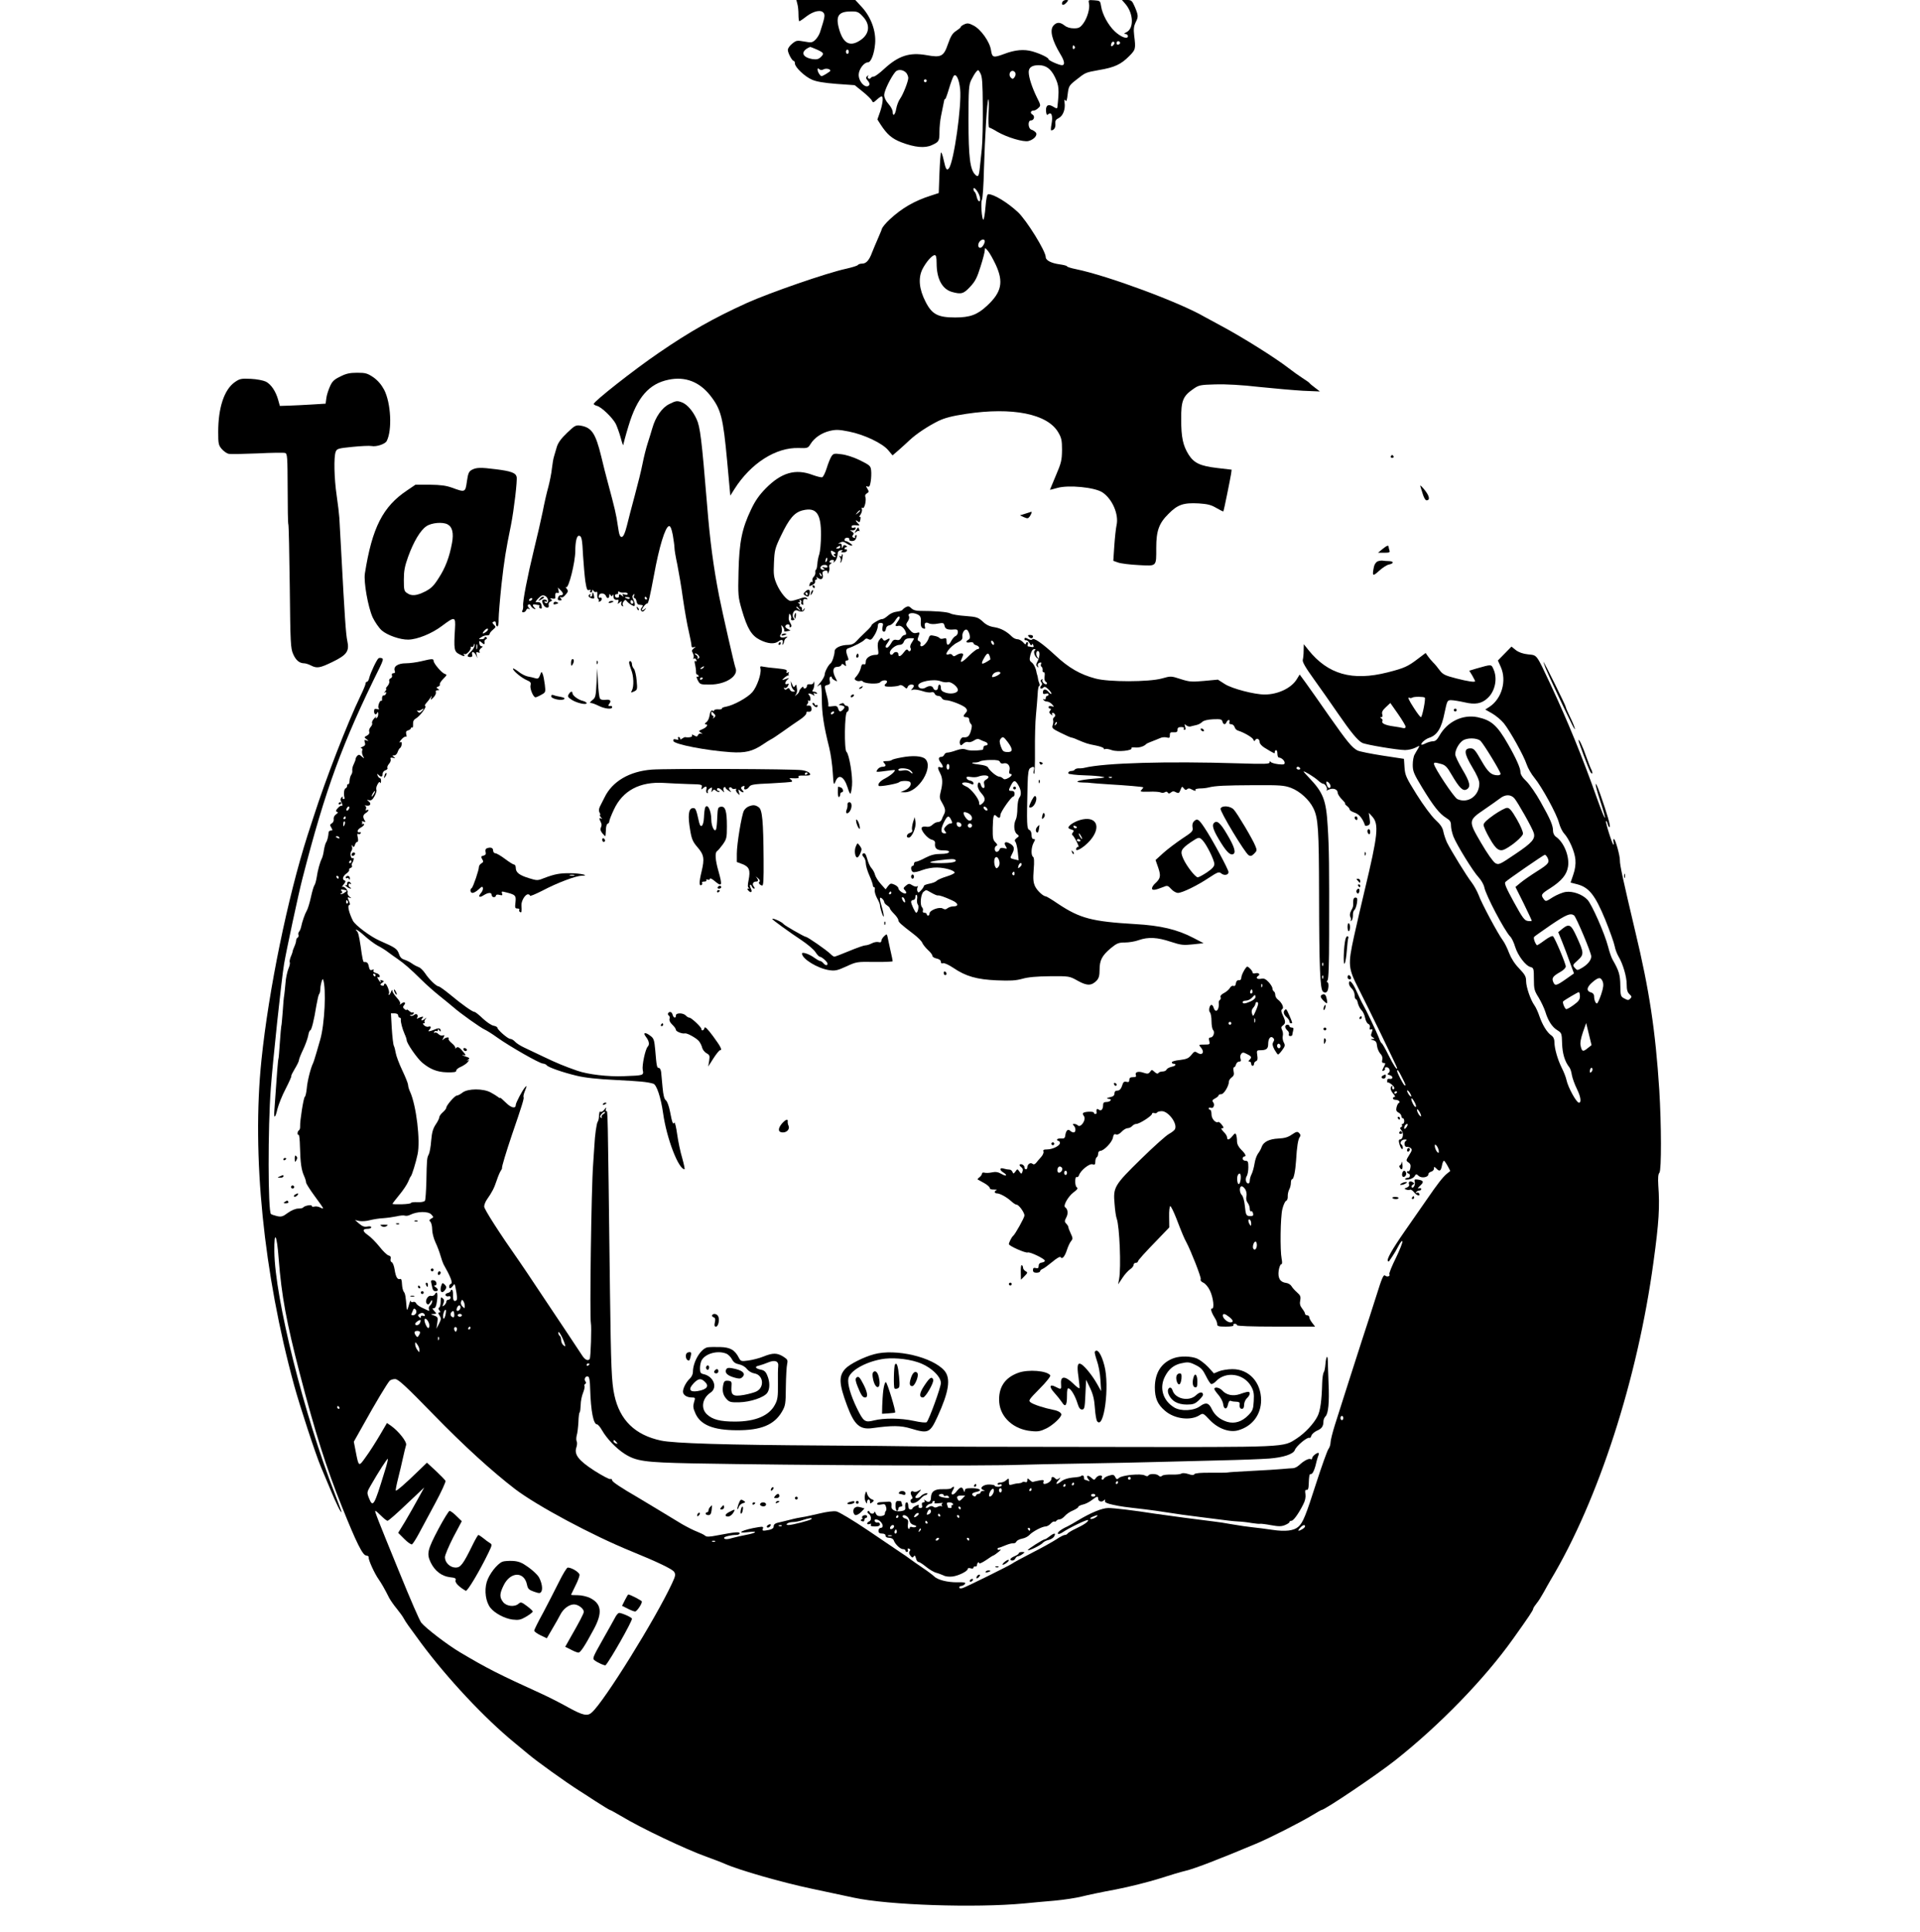 <?xml version="1.0" standalone="no"?>
<!DOCTYPE svg PUBLIC "-//W3C//DTD SVG 20010904//EN"
 "http://www.w3.org/TR/2001/REC-SVG-20010904/DTD/svg10.dtd">
<svg version="1.0" xmlns="http://www.w3.org/2000/svg"
 width="1355pt" height="1363pt" viewBox="0 0 1355 1363"
 preserveAspectRatio="xMidYMid meet">

<g transform="translate(0,1363) scale(0.1,-0.1)"
fill="#000000" stroke="none">
<path d="M5627 13603 c5 -16 8 -49 8 -75 0 -27 3 -48 6 -48 3 0 26 15 50 34
51 39 105 50 122 24 11 -16 7 -33 -26 -136 -6 -18 -21 -42 -34 -54 -21 -19
-28 -20 -77 -11 -51 9 -57 8 -85 -15 -17 -13 -31 -33 -31 -44 0 -22 30 -78 42
-78 4 0 8 -8 8 -18 0 -26 69 -92 120 -114 31 -14 85 -23 174 -30 l128 -9 57
-46 c31 -25 60 -53 64 -63 8 -16 11 -15 34 6 14 13 30 24 34 24 15 0 9 -52
-10 -109 l-19 -54 23 -36 c45 -69 79 -99 146 -125 94 -36 166 -43 215 -20 51
23 54 29 54 95 0 31 5 81 11 110 6 30 15 72 19 94 4 22 8 33 9 25 1 -8 13 23
27 70 14 47 30 90 35 95 18 17 37 -23 45 -93 12 -115 -44 -514 -79 -559 -15
-20 -23 -8 -37 57 -7 33 -16 58 -19 54 -3 -3 -8 -69 -11 -146 l-5 -140 -55
-18 c-117 -37 -206 -89 -292 -169 -26 -24 -50 -53 -54 -65 -3 -11 -17 -43 -29
-71 -12 -27 -30 -70 -40 -95 -21 -57 -42 -80 -71 -80 -13 0 -25 -4 -29 -9 -3
-6 -40 -17 -83 -27 -136 -29 -542 -170 -702 -242 -237 -108 -401 -201 -620
-351 -176 -120 -460 -344 -460 -361 0 -4 11 -11 24 -14 31 -8 109 -83 132
-127 9 -19 25 -63 35 -99 9 -36 18 -58 18 -49 1 9 17 70 37 135 60 200 144
297 283 325 116 24 216 -14 293 -111 77 -98 91 -154 120 -466 l22 -241 29 46
c115 182 293 296 455 290 61 -2 64 -1 82 28 27 44 78 79 137 93 43 10 65 9
135 -5 107 -21 237 -83 277 -132 l30 -36 43 37 c24 21 59 53 78 71 48 45 130
99 203 135 46 22 97 35 196 50 326 49 573 0 649 -130 23 -39 27 -56 27 -125
-1 -71 -5 -91 -43 -179 -23 -54 -42 -100 -42 -101 0 -2 23 4 51 12 78 23 265
5 319 -31 70 -46 117 -156 100 -231 -5 -22 -12 -88 -16 -146 l-7 -106 34 -12
c19 -7 84 -15 145 -18 130 -7 124 -13 124 123 0 118 19 172 86 238 65 66 106
80 215 74 60 -4 86 -10 123 -32 26 -15 48 -26 50 -24 3 5 49 230 54 264 l4 30
-102 12 c-120 14 -164 35 -202 95 -39 63 -52 120 -52 247 -1 133 12 165 86
216 39 27 48 29 157 32 74 2 186 -4 306 -18 105 -11 244 -23 310 -27 l120 -5
-34 26 c-19 14 -37 29 -40 34 -3 4 -26 20 -51 36 -25 16 -67 46 -95 68 -93 72
-325 218 -475 298 -52 28 -106 57 -120 65 -173 101 -682 290 -907 336 -35 7
-63 16 -63 20 0 4 -24 10 -52 14 -59 8 -98 28 -98 51 0 42 -135 260 -197 318
-75 69 -169 126 -208 126 -9 0 -15 -28 -20 -90 -4 -49 -11 -90 -15 -90 -11 0
-20 122 -10 141 5 9 12 106 14 215 7 234 22 484 31 493 4 3 5 -40 2 -96 -2
-57 -1 -103 4 -103 4 0 31 -13 58 -30 68 -39 183 -74 219 -65 39 10 67 42 52
60 -7 8 -20 17 -31 20 -24 8 -27 65 -4 65 23 0 31 31 11 42 -18 10 -13 28 10
28 8 0 22 8 32 18 18 16 18 19 -11 76 -34 70 -57 140 -57 178 0 32 24 48 70
48 52 0 86 -25 115 -84 29 -60 31 -88 17 -214 -2 -9 -8 -8 -27 4 -36 23 -56
12 -53 -30 2 -22 7 -31 12 -25 26 25 38 -5 27 -66 -5 -25 -6 -45 -2 -45 19 1
32 20 29 46 -2 22 3 31 24 41 30 15 48 63 41 109 -3 22 -2 25 6 15 7 -11 11 1
16 45 7 56 10 61 58 99 70 55 65 53 164 71 108 18 155 40 212 98 46 46 47 51
35 148 -5 42 -2 64 10 89 21 41 20 50 -5 110 -20 45 -24 49 -56 49 l-35 0 26
-30 c56 -67 59 -171 6 -197 -18 -9 -20 -13 -7 -13 9 0 17 -7 17 -15 0 -25 -50
-7 -93 34 -46 43 -88 121 -96 176 -6 39 -7 40 -49 43 -41 3 -42 2 -37 -21 9
-34 -12 -106 -41 -144 -21 -28 -32 -33 -65 -33 -26 0 -50 7 -66 20 -32 25 -55
25 -78 0 -29 -32 -11 -104 50 -205 28 -46 32 -75 10 -75 -20 0 -95 33 -95 42
0 11 -55 38 -113 55 -59 17 -123 12 -201 -18 -76 -28 -84 -26 -92 26 -8 59
-72 149 -124 175 -32 17 -44 18 -65 8 -14 -6 -25 -15 -25 -19 0 -4 -15 -16
-32 -27 -26 -17 -38 -36 -58 -93 -30 -88 -48 -97 -152 -78 -119 21 -197 -4
-298 -97 -32 -30 -65 -54 -73 -54 -9 0 -19 -5 -22 -10 -9 -14 -27 -1 -19 13 5
9 3 8 -6 0 -11 -10 -10 -16 4 -32 10 -11 15 -25 11 -30 -20 -33 -75 18 -75 71
0 38 37 88 65 88 22 0 45 60 51 133 7 87 -28 184 -92 255 l-48 52 -208 0 -208
0 7 -27z m460 -87 c60 -61 50 -132 -25 -176 -65 -39 -109 -15 -137 74 -31 101
-11 135 80 135 44 1 54 -3 82 -33z m1772 -202 c-14 -18 -24 -11 -15 11 3 9 11
13 16 10 8 -5 7 -11 -1 -21z m45 17 c3 -5 -1 -11 -9 -15 -9 -3 -15 0 -15 9 0
16 16 20 24 6z m-319 -30 c3 -5 1 -12 -5 -16 -5 -3 -10 1 -10 9 0 18 6 21 15
7z m-1819 -21 c50 -23 52 -29 24 -55 -14 -13 -29 -16 -56 -12 -78 13 -87 57
-16 86 2 0 23 -8 48 -19z m224 -15 c0 -8 -4 -15 -10 -15 -5 0 -10 7 -10 15 0
8 5 15 10 15 6 0 10 -7 10 -15z m-179 -125 c17 10 49 4 49 -9 0 -3 -15 -14
-32 -24 -31 -18 -33 -18 -45 -1 -17 23 -18 53 -1 36 7 -7 17 -8 29 -2z m587
-27 c6 -9 12 -24 12 -33 0 -24 -36 -116 -58 -147 -11 -15 -23 -47 -27 -70 -7
-44 -25 -59 -25 -22 0 12 -13 37 -30 56 -19 21 -30 45 -30 63 0 29 47 125 79
163 18 21 59 16 79 -10z m538 -238 c1 -115 -2 -248 -7 -295 -5 -47 -11 -107
-14 -133 -6 -61 -12 -70 -33 -49 -36 36 -47 124 -47 382 0 221 2 249 19 285
11 22 26 48 35 58 14 17 16 16 30 -10 13 -23 16 -69 17 -238z m230 240 c4 -8
0 -22 -7 -31 -10 -13 -14 -13 -26 -1 -16 16 -7 47 13 47 8 0 17 -7 20 -15z
m-626 -55 c0 -5 -4 -10 -10 -10 -5 0 -10 5 -10 10 0 6 5 10 10 10 6 0 10 -4
10 -10z m375 -819 c4 -20 3 -31 -4 -31 -7 0 -14 14 -18 30 -3 17 -10 33 -14
36 -5 3 -9 12 -9 20 0 25 37 -21 45 -55z m35 -314 c0 -7 -6 -22 -14 -33 -20
-27 -43 -6 -27 25 13 23 41 29 41 8z m77 -164 c57 -123 42 -195 -62 -291 -68
-63 -119 -82 -224 -82 -122 0 -164 22 -209 111 -46 89 -53 168 -22 230 26 51
68 99 87 99 9 0 13 -16 13 -56 0 -112 39 -184 109 -204 65 -18 82 -13 128 37
35 37 49 64 73 142 17 52 30 104 30 116 1 19 2 18 22 -5 12 -14 36 -57 55 -97z"/>
<path d="M7497 13615 c-9 -23 9 -26 28 -5 17 19 17 20 -2 20 -12 0 -23 -7 -26
-15z"/>
<path d="M2401 10973 c-44 -21 -57 -34 -73 -71 -11 -25 -23 -62 -25 -82 l-5
-38 -97 -6 c-53 -3 -125 -7 -161 -8 l-65 -2 -12 43 c-17 61 -50 109 -86 128
-19 9 -64 18 -107 20 -69 3 -78 1 -114 -24 -74 -53 -116 -180 -116 -350 0 -83
2 -94 25 -121 14 -16 36 -32 50 -34 14 -3 105 -1 203 3 97 5 185 6 194 3 16
-5 17 -28 18 -250 0 -135 2 -249 5 -254 3 -4 7 -202 10 -440 4 -398 6 -435 24
-475 19 -44 45 -65 78 -65 10 0 31 -7 47 -15 42 -22 63 -19 153 25 101 49 120
76 104 148 -10 45 -19 179 -42 612 -6 113 -13 228 -14 255 -2 28 -10 99 -19
159 -18 121 -21 272 -7 308 8 22 17 25 118 35 59 6 120 9 135 6 34 -7 96 14
107 35 40 77 30 269 -18 362 -20 37 -44 65 -76 88 -42 28 -55 32 -114 32 -53
0 -79 -6 -120 -27z"/>
<path d="M4723 10779 c-51 -25 -97 -91 -119 -169 -9 -30 -24 -80 -34 -110 -10
-31 -26 -94 -35 -140 -9 -47 -34 -148 -55 -225 -21 -77 -46 -174 -56 -215 -13
-51 -24 -76 -35 -78 -14 -2 -19 12 -29 80 -11 78 -21 120 -71 306 -12 42 -32
124 -46 182 -40 163 -67 204 -146 217 -33 5 -41 1 -95 -51 -41 -39 -63 -69
-72 -98 -7 -24 -16 -54 -20 -68 -5 -14 -11 -52 -15 -85 -3 -33 -15 -91 -25
-130 -11 -38 -29 -117 -40 -175 -12 -58 -39 -177 -61 -265 -47 -193 -81 -369
-77 -399 1 -11 -1 -27 -5 -33 -5 -8 -3 -13 6 -13 8 0 18 7 21 16 3 9 11 12 18
8 10 -6 10 -4 0 8 -9 11 -10 18 -2 23 5 3 13 0 16 -9 3 -8 13 -17 22 -21 14
-5 15 -4 5 6 -18 18 -16 28 5 24 9 -2 21 -4 25 -4 5 -1 6 -5 3 -10 -3 -5 0
-11 7 -14 10 -4 13 2 9 19 -4 23 -12 28 -39 25 -7 -1 0 11 15 26 21 22 31 26
48 19 21 -10 30 -41 14 -51 -5 -3 -12 0 -16 6 -4 8 -3 9 4 5 7 -4 12 -2 12 3
0 11 -23 15 -32 6 -3 -4 -1 -17 6 -30 13 -28 46 -30 38 -3 -2 11 3 20 13 24
13 6 14 9 3 16 -9 7 -6 8 10 5 14 -3 22 -1 21 6 -3 27 2 39 15 34 10 -4 12 1
8 16 l-5 22 20 -20 c21 -21 21 -35 -1 -35 -8 0 -16 -8 -18 -18 -4 -12 1 -18
13 -18 15 0 16 3 6 15 -7 8 -7 12 -2 9 12 -8 24 -1 44 25 11 14 11 20 0 34 -8
9 -9 14 -3 10 17 -10 63 173 64 254 0 66 10 109 25 109 20 0 24 -22 30 -143 4
-62 11 -142 16 -179 9 -55 13 -66 26 -61 11 4 14 2 9 -5 -4 -7 -2 -12 3 -12 6
0 11 6 11 13 0 9 3 8 9 -2 5 -7 13 -11 19 -7 6 4 9 -4 7 -19 -1 -14 2 -28 7
-31 4 -3 6 -10 3 -15 -3 -5 0 -6 8 -3 7 2 14 11 14 18 0 8 -6 12 -13 9 -8 -3
-11 2 -7 15 5 22 41 19 50 -4 7 -20 23 -17 23 4 0 13 2 14 9 3 7 -11 9 -11 14
0 3 8 6 4 6 -8 1 -21 11 -28 33 -24 4 0 4 -7 1 -17 -6 -15 -5 -15 10 -3 15 12
17 12 12 -2 -4 -8 -1 -18 6 -23 8 -4 10 -3 5 5 -4 6 -2 19 5 27 11 14 14 14
23 2 6 -8 21 -20 34 -27 18 -10 22 -9 22 4 0 9 -5 26 -11 37 -8 15 -8 23 1 32
8 8 10 7 5 -6 -4 -10 -3 -18 3 -18 6 0 12 -10 14 -22 2 -13 9 -24 16 -24 6 -1
17 -2 23 -3 8 -1 7 -6 -1 -16 -9 -11 -10 -19 -3 -26 7 -7 15 -4 24 8 13 16 12
17 -3 4 -10 -7 -18 -10 -18 -5 1 14 30 49 38 46 7 -3 20 54 47 198 37 204 80
343 106 348 10 2 18 -16 27 -62 6 -36 12 -77 12 -91 0 -15 9 -68 20 -118 10
-51 29 -159 40 -242 12 -82 30 -186 41 -230 10 -45 19 -89 19 -99 0 -13 5 -16
18 -12 15 5 15 5 -1 -8 -15 -12 -17 -18 -7 -35 6 -12 8 -27 4 -33 -4 -6 -3 -8
3 -5 6 4 14 0 17 -9 4 -9 2 -13 -5 -8 -8 4 -9 -4 -3 -27 4 -19 7 -42 6 -51 0
-10 3 -18 9 -18 5 0 9 -5 9 -11 0 -5 -5 -7 -11 -3 -6 3 -3 -8 5 -25 16 -30 18
-31 85 -31 114 0 208 62 181 120 -7 16 -91 384 -115 505 -40 206 -64 384 -85
645 -38 463 -49 550 -74 603 -27 59 -67 104 -103 118 -34 13 -42 12 -90 -12z
m-315 -1330 c12 1 22 -3 22 -9 0 -7 -8 -9 -21 -5 -16 6 -20 4 -13 -6 6 -12 5
-12 -9 0 -15 12 -21 9 -19 -10 1 -3 -6 -6 -14 -6 -7 0 -14 6 -14 14 0 7 6 12
13 11 6 -2 11 3 9 10 -2 9 2 11 10 6 7 -5 23 -7 36 -5z m36 -41 c-3 -4 -11 -5
-19 -1 -21 7 -19 12 4 10 11 0 18 -5 15 -9z m121 2 c3 -5 1 -10 -4 -10 -6 0
-11 5 -11 10 0 6 2 10 4 10 3 0 8 -4 11 -10z m-810 -10 c-3 -5 -11 -10 -16
-10 -6 0 -7 5 -4 10 3 6 11 10 16 10 6 0 7 -4 4 -10z m715 -21 c0 -5 -4 -9
-10 -9 -5 0 -10 7 -10 16 0 8 5 12 10 9 6 -3 10 -10 10 -16z m459 -373 c9 -11
9 -16 0 -22 -7 -4 -9 -3 -5 4 3 6 -2 15 -11 21 -10 6 -13 11 -7 11 6 0 17 -6
23 -14z m36 -86 c-3 -5 -12 -10 -18 -10 -7 0 -6 4 3 10 19 12 23 12 15 0z m-5
-74 c0 -3 -4 -8 -10 -11 -5 -3 -10 -1 -10 4 0 6 5 11 10 11 6 0 10 -2 10 -4z"/>
<path d="M5867 10409 c-8 -13 -23 -50 -33 -83 -10 -32 -24 -60 -31 -63 -7 -3
-37 5 -68 16 -121 46 -221 17 -332 -96 -45 -46 -74 -87 -103 -149 -64 -134
-83 -229 -88 -436 -4 -169 -3 -180 23 -270 39 -134 69 -183 129 -213 56 -28
102 -31 130 -10 23 17 37 11 29 -13 -3 -9 -3 -14 1 -10 4 3 9 14 10 23 1 9 9
21 17 26 10 8 8 9 -8 4 -31 -9 -48 2 -32 21 6 8 9 26 6 41 -5 26 -4 26 9 9 7
-10 11 -22 9 -27 -3 -4 3 -6 12 -4 10 2 23 4 28 5 6 1 -1 5 -13 11 -13 5 -22
15 -20 21 6 17 34 17 30 0 -1 -8 2 -10 8 -7 8 5 7 13 -2 28 -8 12 -13 28 -12
35 1 6 2 18 3 25 1 9 4 8 10 -2 5 -8 7 -20 4 -27 -3 -8 2 -11 14 -10 12 2 18
13 20 32 1 20 -1 24 -6 15 -5 -8 -7 -21 -3 -30 3 -9 2 -13 -2 -9 -25 22 -6 73
23 60 24 -12 44 -9 48 8 4 13 3 13 -6 0 -9 -13 -11 -13 -11 3 0 9 -5 17 -11
17 -5 0 -8 4 -5 9 4 5 0 12 -6 14 -10 4 -10 6 0 6 7 1 10 6 6 13 -4 7 -3 8 5
4 6 -4 9 -11 6 -16 -3 -5 -1 -12 5 -15 6 -4 10 -3 9 2 -5 28 2 42 19 36 12 -4
14 -3 6 6 -8 9 -21 8 -53 -4 -24 -8 -51 -15 -60 -15 -25 0 -74 59 -100 119
-20 48 -23 67 -19 150 4 89 7 103 50 192 58 121 94 163 152 178 97 24 131 -22
130 -174 0 -55 -6 -116 -12 -135 -7 -19 -13 -52 -14 -72 -2 -21 -6 -38 -10
-38 -3 0 -5 -8 -4 -17 2 -10 -3 -24 -11 -32 -8 -7 -12 -20 -9 -28 3 -8 2 -12
-3 -9 -5 3 -12 -1 -15 -10 -9 -23 -8 -23 18 -11 13 6 21 17 19 24 -3 7 0 13 7
13 6 0 8 5 4 13 -6 8 -3 8 9 -1 22 -18 40 -5 33 23 -4 17 -1 24 14 28 14 4 20
0 21 -11 0 -13 2 -13 8 3 5 11 6 26 3 34 -3 7 1 17 9 22 11 7 11 9 1 9 -7 0
-10 5 -7 10 9 15 38 12 29 -2 -5 -10 -4 -10 6 -1 13 12 20 32 23 64 1 8 10 16
22 17 14 1 16 -1 6 -7 -9 -6 -6 -8 11 -8 14 0 25 5 25 13 0 7 -4 11 -9 8 -4
-3 -8 0 -8 5 0 6 6 11 13 11 8 0 7 3 -3 10 -11 7 -17 5 -22 -8 -5 -14 -7 -13
-7 5 -1 16 -6 21 -18 17 -10 -2 -8 1 4 7 18 9 27 9 47 -5 34 -22 57 -21 26 1
-14 10 -28 17 -32 15 -5 -1 -8 4 -8 11 0 7 8 13 19 13 10 0 17 -5 15 -11 -6
-15 34 -17 43 -2 11 18 12 38 2 31 -5 -3 -7 -10 -4 -15 3 -5 -1 -6 -10 -3 -11
5 -13 10 -5 19 8 10 6 16 -7 24 -17 11 -17 11 1 9 10 -2 21 3 24 11 3 10 0 12
-12 8 -10 -4 -16 -1 -16 7 0 9 10 12 31 10 27 -3 29 -2 15 12 -20 19 -21 31
-2 15 11 -9 15 -6 18 13 3 16 1 23 -5 19 -6 -3 -3 4 6 16 8 13 13 30 10 39 -4
10 -2 13 5 8 13 -8 28 55 19 79 -4 8 1 19 11 24 15 9 15 13 4 32 -12 19 -12
21 1 16 12 -5 17 4 22 36 4 24 5 58 3 77 -3 32 -8 37 -78 72 -45 22 -98 39
-132 43 -52 7 -57 5 -71 -16z m203 -383 c0 -2 -8 -10 -17 -17 -16 -13 -17 -12
-4 4 13 16 21 21 21 13z m-140 -256 c0 -5 -8 -10 -17 -10 -15 0 -16 2 -3 10
19 12 20 12 20 0z m-39 -48 c-11 -4 -11 -6 0 -13 9 -6 10 -9 2 -9 -13 0 -26
17 -29 37 -2 10 3 10 19 1 16 -8 18 -13 8 -16z m-59 -54 c-8 -8 -9 -4 -5 13 4
13 8 18 11 10 2 -7 -1 -18 -6 -23z m8 -38 c0 -4 -10 -6 -22 -3 -19 4 -20 3 -8
-6 13 -9 13 -11 -2 -11 -10 0 -18 6 -18 14 0 8 8 16 18 19 20 4 32 -1 32 -13z
m-42 -65 c-3 -3 -9 2 -12 12 -6 14 -5 15 5 6 7 -7 10 -15 7 -18z m-157 -232
c13 -16 12 -17 -3 -4 -10 7 -18 15 -18 17 0 8 8 3 21 -13z"/>
<path d="M9815 10410 c-3 -5 1 -10 10 -10 9 0 13 5 10 10 -3 6 -8 10 -10 10
-2 0 -7 -4 -10 -10z"/>
<path d="M3330 10315 c-21 -11 -27 -25 -35 -82 -11 -78 -12 -78 -105 -44 -42
15 -80 20 -156 21 l-102 0 -59 -40 c-171 -114 -247 -263 -298 -587 -9 -59 22
-236 55 -309 16 -33 44 -74 64 -92 39 -34 130 -66 187 -65 64 1 167 43 237 96
92 69 98 68 93 -18 -9 -145 -6 -162 29 -180 35 -18 44 -19 34 -3 -5 7 -3 8 5
3 13 -7 48 32 43 48 -1 5 2 6 7 3 5 -4 12 2 14 11 4 16 5 16 6 -1 0 -10 -10
-29 -24 -42 -30 -27 -32 -40 -6 -40 12 0 17 6 13 18 -6 26 13 22 27 -4 l11
-23 -6 24 c-5 20 -3 23 10 18 11 -5 15 -3 10 5 -4 6 1 17 11 25 14 10 15 13 4
13 -8 0 -15 9 -16 21 -2 20 -1 20 18 4 17 -16 21 -13 18 11 0 4 5 10 11 14 9
5 9 9 1 14 -6 4 -11 2 -11 -3 0 -6 -10 -11 -22 -11 -22 0 -22 0 -2 14 11 8 29
14 39 13 11 -1 20 3 20 9 0 7 11 20 24 31 21 18 22 20 7 35 -13 14 -14 17 -1
22 10 4 15 -1 15 -14 0 -11 5 -20 10 -20 6 0 10 23 9 53 0 28 9 137 20 242 20
177 30 239 67 420 21 106 46 316 40 341 -7 28 -41 40 -145 53 -109 14 -140 13
-171 -4z m-171 -385 c33 -17 44 -61 31 -131 -18 -99 -47 -176 -95 -249 -34
-54 -53 -72 -96 -94 -60 -30 -95 -33 -127 -10 -20 13 -22 24 -22 93 0 62 6 95
30 162 39 108 87 188 129 216 36 25 116 32 150 13z m274 -756 c-26 -20 -35
-17 -16 5 9 11 21 18 25 15 5 -3 1 -12 -9 -20z m-66 -121 c-3 -10 -5 -4 -5 12
0 17 2 24 5 18 2 -7 2 -21 0 -30z"/>
<path d="M10025 10195 c3 -11 12 -37 18 -57 7 -21 17 -38 24 -38 30 0 20 36
-23 85 -19 22 -24 24 -19 10z"/>
<path d="M7237 10006 l-39 -12 28 -13 c25 -11 30 -10 41 5 11 16 18 36 11 33
-2 -1 -20 -6 -41 -13z"/>
<path d="M6041 9888 c-13 -20 -12 -22 1 -11 8 7 18 10 22 6 4 -4 4 0 0 10 -8
21 -6 21 -23 -5z"/>
<path d="M9755 9755 l-30 -25 44 0 c35 0 42 3 37 16 -3 9 -6 20 -6 25 0 15
-13 10 -45 -16z"/>
<path d="M5940 9709 c0 -5 -6 -7 -12 -3 -10 5 -10 4 -1 -6 6 -7 9 -20 6 -29
-4 -9 -3 -13 1 -10 9 8 18 59 11 59 -3 0 -5 -5 -5 -11z"/>
<path d="M9724 9670 c-13 -5 -24 -21 -28 -40 -13 -66 -9 -69 36 -28 24 22 55
42 70 45 36 7 36 23 1 24 -16 0 -35 2 -43 3 -8 2 -24 0 -36 -4z"/>
<path d="M5735 9490 c3 -5 8 -10 11 -10 2 0 4 5 4 10 0 6 -5 10 -11 10 -5 0
-7 -4 -4 -10z"/>
<path d="M5685 9458 c-17 -16 -17 -20 -5 -28 22 -14 27 -12 33 9 8 30 -6 40
-28 19z m15 -18 c0 -5 -2 -10 -4 -10 -3 0 -8 5 -11 10 -3 6 -1 10 4 10 6 0 11
-4 11 -10z"/>
<path d="M5726 9455 c-9 -26 -7 -32 5 -12 6 10 9 21 6 23 -2 3 -7 -2 -11 -11z"/>
<path d="M4180 9435 c0 -8 -5 -15 -11 -15 -5 0 -7 5 -3 12 4 7 3 8 -5 4 -14
-9 -7 -22 17 -28 15 -4 18 -1 14 18 -5 27 -12 32 -12 9z"/>
<path d="M3809 9403 c-13 -15 -12 -15 9 -4 23 12 28 21 13 21 -5 0 -15 -7 -22
-17z"/>
<path d="M3907 9376 c-4 -10 1 -12 14 -9 23 6 24 9 5 16 -8 3 -17 0 -19 -7z"/>
<path d="M4296 9381 c-4 -5 3 -7 14 -4 23 6 26 13 6 13 -8 0 -17 -4 -20 -9z"/>
<path d="M6394 9347 c-11 -6 -22 -15 -25 -20 -4 -5 -23 -11 -42 -13 -20 -2
-46 -14 -62 -29 -16 -14 -33 -24 -39 -23 -14 2 -76 -34 -76 -45 0 -4 -16 -23
-36 -41 -47 -45 -49 -47 -73 -73 -14 -15 -33 -23 -53 -23 -54 0 -98 -21 -98
-46 0 -25 -17 -76 -28 -84 -16 -11 -42 -61 -42 -79 0 -11 -14 -37 -32 -58 -18
-21 -26 -32 -18 -25 8 6 18 12 22 12 4 0 8 -46 8 -102 0 -101 13 -187 52 -343
11 -44 22 -123 25 -175 6 -91 7 -94 20 -62 22 54 60 34 85 -45 7 -24 16 -43
19 -43 4 0 9 26 12 58 6 63 -20 221 -39 237 -17 14 -14 277 4 282 17 6 15 43
-2 43 -8 0 -16 5 -18 12 -3 8 -11 9 -24 3 -18 -8 -18 -9 4 -12 25 -5 28 -13
10 -31 -17 -17 -26 -15 -33 9 -6 18 -13 20 -41 16 -19 -3 -32 -2 -29 3 3 5 0
28 -5 52 -24 93 -24 89 -1 95 18 4 21 11 17 29 -3 12 -2 26 4 29 5 3 10 2 10
-4 0 -6 9 -15 21 -21 20 -11 20 -11 4 20 -22 44 -17 75 14 75 14 0 26 6 29 13
3 10 7 10 20 0 13 -11 15 -10 10 10 -4 15 -2 22 9 22 10 0 13 6 9 16 -18 47
-18 64 0 70 42 14 103 46 114 59 9 11 17 12 30 5 15 -8 22 -3 41 28 13 20 23
48 24 62 0 18 5 25 20 25 13 0 19 -5 16 -15 -7 -30 -6 -43 6 -47 6 -2 13 6 15
19 2 15 11 24 25 26 13 2 30 17 40 33 10 16 21 29 25 29 12 0 10 -14 -7 -36
-20 -26 -19 -36 3 -30 19 6 44 -14 55 -46 4 -12 1 -18 -8 -18 -8 0 -19 -9 -25
-20 -8 -14 -17 -19 -33 -15 -17 4 -26 -1 -39 -25 -9 -16 -22 -30 -28 -30 -14
0 -13 13 5 36 20 27 18 36 -5 22 -17 -11 -22 -10 -30 2 -8 13 -11 12 -24 -5
-11 -14 -14 -32 -10 -62 6 -39 4 -43 -14 -43 -39 0 -72 -22 -72 -48 0 -17 -4
-22 -14 -19 -10 4 -17 -4 -21 -26 -4 -18 -17 -42 -28 -55 -18 -20 -19 -24 -7
-32 8 -6 21 -7 29 -5 8 3 17 2 20 -3 11 -16 110 -21 122 -6 13 16 49 19 49 5
0 -6 -5 -13 -10 -16 -6 -4 -8 -10 -5 -15 5 -9 89 -5 105 5 6 4 20 -1 30 -10
18 -16 20 -16 26 -1 3 9 15 16 25 16 22 0 24 -10 7 -29 -11 -11 -10 -13 5 -7
11 3 39 -1 64 -9 25 -9 54 -13 64 -10 12 4 21 1 25 -9 3 -9 15 -16 25 -16 11
0 22 -7 25 -15 4 -8 16 -15 28 -15 33 0 130 -38 143 -57 10 -13 10 -20 -2 -33
-20 -22 -19 -30 5 -30 13 0 20 -7 20 -18 0 -10 5 -23 12 -30 9 -9 8 -21 -1
-52 -11 -36 -23 -45 -53 -42 -13 2 -30 -28 -24 -44 6 -16 8 -16 25 0 10 9 25
14 34 10 8 -3 27 2 40 11 18 12 30 14 44 6 10 -5 26 -12 36 -15 21 -7 23 -26
2 -26 -8 0 -15 -7 -15 -15 0 -8 -3 -15 -7 -16 -48 -7 -93 -6 -114 2 -19 7 -38
6 -70 -5 -24 -9 -52 -16 -62 -16 -10 0 -20 -7 -23 -15 -4 -8 -12 -15 -19 -15
-24 0 -25 -17 -5 -42 20 -27 18 -40 -6 -31 -18 7 -18 -8 1 -43 18 -35 19 -70
4 -129 -10 -39 -9 -49 10 -80 23 -40 26 -57 12 -83 -5 -9 -12 -25 -15 -34 -3
-10 -15 -18 -26 -18 -11 0 -28 -8 -39 -19 -12 -12 -28 -17 -44 -14 -13 3 -28
0 -32 -6 -10 -17 40 -78 70 -85 17 -4 25 -13 24 -24 -5 -37 11 -52 58 -52 31
0 43 -4 40 -12 -2 -8 -24 -13 -58 -13 -40 0 -69 -7 -108 -27 -29 -16 -59 -28
-67 -28 -8 0 -14 -7 -14 -15 0 -8 -4 -15 -10 -15 -15 0 -12 -37 4 -43 8 -3 37
3 65 14 29 11 74 19 104 18 55 -1 119 -19 124 -35 2 -6 -24 -18 -56 -28 -33
-10 -65 -24 -71 -31 -6 -7 -29 -16 -51 -20 -21 -4 -39 -11 -39 -16 0 -6 -9
-19 -20 -31 -17 -18 -20 -19 -26 -5 -3 9 -2 21 2 28 4 8 3 9 -4 5 -6 -4 -22 0
-34 8 -21 13 -25 13 -45 -3 -19 -16 -20 -20 -6 -33 8 -9 11 -18 6 -21 -12 -8
-53 20 -53 36 0 7 -12 18 -27 25 -25 11 -30 10 -46 -10 l-17 -23 -34 38 c-19
21 -37 50 -41 65 -3 15 -15 36 -25 47 -10 11 -23 39 -29 63 -11 40 -20 50 -34
36 -3 -4 0 -13 8 -21 8 -8 15 -27 15 -43 0 -16 11 -55 25 -86 14 -31 25 -63
25 -70 0 -8 4 -14 9 -14 5 0 7 -8 4 -19 -2 -10 5 -36 16 -57 12 -21 21 -43 21
-49 0 -20 22 -87 26 -82 3 3 -2 29 -10 58 -21 69 -21 86 -1 69 8 -7 15 -18 15
-24 0 -6 9 -17 20 -24 11 -7 20 -16 20 -21 0 -5 14 -23 30 -39 17 -17 30 -37
30 -44 0 -14 14 -27 108 -99 29 -22 57 -50 61 -62 5 -12 23 -34 40 -50 17 -15
31 -33 31 -41 0 -7 14 -16 30 -19 19 -4 30 -13 30 -23 0 -10 5 -14 15 -10 9 3
40 -11 73 -33 88 -60 167 -82 307 -88 94 -4 133 -2 180 11 42 12 102 17 196
18 135 1 136 1 195 -32 66 -37 98 -36 134 2 15 16 20 35 20 75 0 68 17 100 78
152 44 36 56 41 101 41 27 0 72 7 98 17 67 23 130 20 226 -12 73 -24 90 -25
156 -18 l75 8 -71 37 c-114 60 -233 88 -413 98 -304 18 -388 40 -543 143 -42
29 -81 52 -85 52 -20 1 -62 40 -77 71 -13 28 -15 51 -10 118 5 57 3 86 -4 90
-16 10 -14 66 3 99 13 23 13 27 0 27 -9 0 -14 10 -14 29 0 16 -6 31 -15 35
-19 7 -20 39 -13 324 2 78 7 105 18 112 25 16 33 11 26 -15 -4 -14 -3 -25 2
-25 4 0 7 73 6 163 -1 89 2 203 7 252 5 50 10 116 12 147 1 32 6 58 11 58 4 0
5 8 1 18 -4 9 -9 26 -10 37 -2 11 -4 22 -6 25 -1 3 -3 10 -4 15 -4 30 -20 61
-35 72 -15 11 -16 19 -8 53 7 26 16 40 27 40 10 0 12 -3 5 -8 -14 -8 -2 -46
18 -58 10 -6 10 -4 -1 9 -14 18 -8 52 8 42 12 -7 8 -43 -8 -74 -10 -17 -10
-26 -1 -35 8 -8 10 -7 5 5 -4 10 0 19 11 23 12 4 15 2 11 -9 -4 -8 -2 -17 4
-20 5 -4 8 -14 7 -23 -2 -9 2 -16 8 -15 6 1 9 -10 6 -29 -3 -19 0 -33 9 -39 7
-4 10 -11 6 -15 -10 -10 -38 16 -30 29 3 6 1 7 -6 3 -8 -6 -9 -12 -2 -20 7 -9
7 -16 -1 -24 -6 -6 -9 -15 -5 -19 4 -4 13 -1 19 5 9 9 17 7 35 -10 13 -12 23
-26 23 -32 -1 -6 -9 -1 -20 12 -20 24 -40 22 -40 -4 0 -11 6 -13 20 -9 11 4
20 2 20 -4 0 -6 -4 -11 -10 -11 -5 0 -10 -7 -10 -16 0 -9 -5 -12 -12 -8 -7 4
-8 3 -4 -4 4 -7 15 -12 25 -12 10 0 26 -9 35 -19 17 -19 17 -19 -3 -14 -12 3
-21 1 -21 -6 0 -6 5 -11 11 -11 8 0 8 -4 0 -14 -9 -10 -7 -17 6 -27 11 -9 14
-10 9 -1 -4 6 -3 12 3 12 16 0 24 -22 11 -30 -7 -4 -10 -14 -8 -21 3 -8 1 -24
-3 -36 -7 -20 -2 -25 55 -53 35 -17 69 -33 77 -34 8 -1 28 -8 44 -16 62 -26
71 -29 128 -40 31 -6 57 -16 57 -21 0 -6 4 -8 9 -4 5 3 27 0 48 -8 41 -14 148
-3 138 14 -3 5 9 7 26 5 29 -3 64 8 79 25 3 3 21 11 40 18 19 7 45 18 57 23
12 6 32 8 45 5 21 -6 24 -3 24 16 -1 18 4 22 27 20 21 -1 27 3 27 18 0 14 7
19 26 19 14 0 23 -4 19 -10 -3 -5 -1 -10 5 -10 7 0 9 8 4 22 -6 20 -5 21 8 10
9 -7 22 -10 29 -8 8 2 26 7 41 10 15 3 34 13 42 22 10 10 38 17 77 19 53 2 62
0 66 -16 6 -23 21 -25 29 -4 4 8 11 15 16 15 6 0 8 -7 4 -15 -3 -10 1 -15 13
-15 10 0 21 -9 24 -20 3 -11 13 -22 24 -25 42 -13 102 -48 108 -63 5 -13 8
-14 14 -3 11 17 31 6 31 -17 0 -9 15 -26 33 -37 72 -44 75 -45 73 -32 0 7 4
13 9 14 6 2 10 -10 10 -25 0 -15 5 -27 10 -27 18 -1 40 -20 41 -36 1 -13 -7
-15 -45 -11 -25 3 -49 10 -53 16 -5 7 -8 6 -8 -3 0 -12 -35 -13 -217 -7 -509
16 -947 3 -1088 -31 -11 -3 -30 -5 -42 -4 -12 0 -25 -4 -28 -9 -3 -6 -15 -10
-26 -10 -18 0 -28 -19 -11 -21 4 0 16 -2 27 -4 11 -2 52 -5 92 -6 39 -1 89 -5
110 -9 31 -5 22 -8 -58 -14 -106 -9 -154 -25 -79 -27 25 0 54 -2 65 -4 11 -1
65 -6 120 -9 120 -7 239 -17 243 -21 2 -1 -4 -9 -12 -18 -13 -13 -7 -14 52
-13 37 2 74 -1 83 -5 8 -4 21 -4 29 1 9 6 17 5 21 -2 6 -9 12 -8 23 1 11 9 20
10 35 1 19 -9 23 -7 32 17 10 25 12 26 23 11 9 -12 16 -14 23 -7 8 8 17 8 31
0 24 -13 35 -14 28 -3 -3 4 12 8 32 9 20 0 48 3 62 7 48 12 117 15 321 16 183
1 211 -1 260 -19 63 -24 129 -84 158 -144 34 -69 39 -150 40 -600 1 -531 7
-678 28 -694 11 -8 18 -9 27 -1 13 13 16 68 3 68 -5 0 -5 6 2 13 7 9 11 114
11 323 1 487 0 604 -10 762 -11 188 -31 239 -132 345 -21 22 -38 41 -38 43 0
8 76 -39 101 -62 14 -13 30 -24 37 -24 15 0 34 -35 24 -45 -4 -4 2 -3 14 3 29
15 64 4 64 -20 0 -10 14 -32 30 -48 17 -17 27 -30 23 -30 -4 0 1 -7 12 -16 11
-8 20 -20 20 -26 0 -6 16 -15 35 -22 31 -10 57 -41 73 -89 1 -5 11 -5 21 -1
15 6 17 14 12 48 l-6 41 24 -26 c49 -55 41 -127 -54 -524 -21 -88 -55 -234
-75 -325 -43 -198 -41 -221 34 -368 64 -125 271 -551 271 -558 0 -18 -24 17
-61 91 -23 47 -45 85 -49 85 -3 0 -12 17 -19 38 -14 37 -91 199 -114 238 -7
11 -25 50 -42 87 -29 66 -55 93 -55 58 0 -10 9 -26 20 -36 11 -10 20 -31 20
-47 0 -15 4 -28 9 -28 5 0 11 -13 14 -29 4 -16 15 -38 25 -48 11 -10 22 -34
26 -55 4 -20 14 -39 22 -42 10 -4 14 -14 11 -25 -3 -14 -1 -18 9 -14 12 4 12
0 5 -21 -8 -20 -7 -27 7 -35 15 -9 15 -11 -3 -12 -16 -1 -15 -2 5 -8 19 -5 26
-14 28 -40 2 -18 12 -43 23 -55 13 -13 18 -29 14 -43 -4 -17 -1 -23 10 -23 14
0 14 -3 0 -30 -13 -26 -13 -29 0 -24 8 3 12 10 9 15 -3 5 2 9 11 9 21 0 31
-30 14 -41 -11 -7 -9 -10 9 -15 26 -7 24 -31 -2 -26 -9 2 -16 -2 -16 -8 0 -5
0 -12 0 -15 0 -3 1 -4 3 -3 8 5 47 -25 47 -38 0 -8 -5 -12 -10 -9 -6 4 -7 11
-4 17 4 6 2 8 -4 5 -14 -10 -9 -32 13 -57 10 -11 13 -20 7 -20 -7 0 -12 -4
-12 -10 0 -5 9 -10 19 -10 21 0 37 -16 23 -22 -5 -1 -12 -15 -16 -30 -5 -21
-2 -30 14 -38 11 -6 20 -17 20 -25 0 -8 5 -15 10 -15 6 0 10 -9 10 -20 0 -11
-5 -20 -11 -20 -5 0 -8 -4 -5 -9 4 -5 0 -11 -6 -14 -10 -3 -9 -9 3 -23 18 -21
10 -64 -12 -64 -7 0 -9 -10 -4 -27 8 -34 25 -54 25 -31 0 9 -4 19 -10 23 -16
10 1 35 24 35 15 0 17 -3 8 -9 -17 -10 -11 -47 7 -43 7 1 19 -2 27 -9 11 -9 9
-17 -11 -49 -23 -37 -24 -39 -5 -52 14 -9 17 -20 13 -40 -3 -15 -9 -25 -14
-22 -5 3 -9 0 -9 -5 0 -6 5 -11 10 -11 6 0 10 -7 10 -15 0 -8 -6 -15 -14 -15
-8 0 -17 -4 -20 -8 -3 -5 9 -6 25 -4 17 2 36 13 42 23 10 17 13 17 29 2 20
-18 68 -10 68 11 0 8 9 16 20 19 11 3 20 13 20 22 0 15 1 15 16 1 23 -24 32
-20 40 19 3 19 10 35 14 35 4 0 15 -16 26 -36 l19 -36 -26 -21 c-29 -25 -64
-70 -141 -182 -31 -44 -99 -143 -153 -220 -93 -134 -131 -202 -120 -213 3 -3
6 -3 8 -1 1 2 12 18 23 34 12 17 32 51 44 75 13 25 25 39 27 32 3 -7 -18 -60
-46 -118 -29 -58 -49 -109 -46 -114 9 -14 -15 -23 -30 -10 -11 9 -22 -15 -60
-137 -26 -81 -73 -229 -106 -328 -56 -174 -124 -386 -188 -588 -17 -54 -31
-110 -31 -125 0 -15 -7 -36 -15 -46 -8 -11 -47 -119 -86 -240 -74 -231 -94
-280 -126 -308 -31 -28 -90 -36 -183 -22 -47 7 -110 15 -140 18 -30 3 -95 12
-145 21 -49 9 -108 18 -130 20 -71 8 -348 45 -415 55 -146 23 -288 40 -328 40
-44 0 -124 -33 -217 -89 -27 -17 -60 -35 -72 -41 -41 -18 -73 -42 -67 -51 3
-5 17 -1 32 9 45 31 174 93 180 87 8 -8 -27 -33 -85 -60 -28 -13 -54 -29 -58
-34 -3 -6 -12 -11 -20 -11 -8 0 -33 -13 -57 -29 -24 -16 -102 -60 -173 -96
-72 -37 -135 -71 -140 -76 -17 -13 -328 -167 -352 -174 -14 -4 -23 -2 -23 4 0
6 6 11 14 11 7 0 19 6 25 13 9 11 0 14 -52 13 -70 -1 -140 17 -165 42 -9 9
-46 37 -82 61 -36 24 -76 53 -90 63 -14 11 -43 31 -65 45 -22 15 -125 84 -229
155 -107 72 -204 130 -223 134 -20 4 -67 -2 -121 -15 -48 -11 -100 -23 -117
-25 -16 -2 -57 -10 -90 -19 -33 -8 -72 -18 -87 -21 -18 -4 -28 -13 -28 -25 0
-13 -10 -20 -31 -25 -46 -9 -52 -8 -45 9 5 13 -1 15 -32 10 -108 -17 -171 -48
-72 -35 71 9 62 -5 -12 -19 -35 -7 -77 -16 -94 -21 -38 -12 -64 -13 -64 -1 0
9 48 21 86 21 13 0 24 5 24 11 0 13 -31 10 -158 -14 -55 -11 -76 -11 -85 -3
-7 7 -32 19 -57 29 -25 9 -73 34 -108 54 -34 21 -111 67 -170 103 -59 35 -119
71 -133 80 -131 76 -189 115 -189 126 0 7 -6 11 -13 8 -7 -2 -57 24 -112 59
-113 73 -145 115 -127 166 5 15 6 34 2 41 -4 7 -4 26 0 42 5 15 10 58 12 94 1
36 5 67 9 69 3 2 6 26 7 52 0 26 8 65 17 86 8 21 13 42 10 47 -3 5 -1 12 5 15
7 5 8 11 1 19 -12 15 2 40 19 34 9 -3 14 -31 15 -89 5 -158 23 -249 49 -249 6
0 22 -19 35 -42 34 -59 98 -126 158 -165 83 -53 142 -61 478 -68 765 -14 2059
-20 2320 -10 55 2 253 6 440 9 187 3 423 8 525 11 102 3 299 7 438 11 140 3
297 9 350 13 100 8 169 31 180 60 11 30 89 94 103 86 4 -3 11 4 14 16 4 11 22
27 40 35 33 14 45 31 45 66 0 10 6 26 14 34 21 20 28 101 22 234 -2 63 -5 133
-5 154 -1 52 -12 39 -17 -19 -2 -26 -7 -52 -12 -58 -5 -7 -10 -41 -11 -77 -3
-119 -13 -195 -33 -233 -26 -52 -89 -119 -146 -156 -100 -64 -45 -62 -1362
-60 -657 0 -1258 2 -1335 4 -77 2 -367 4 -645 6 -678 4 -1056 15 -1146 35
-182 39 -290 144 -328 320 -20 90 -24 201 -31 724 -17 1362 -15 1280 -27 1280
-4 0 -5 8 -1 18 3 11 0 9 -11 -6 -10 -12 -22 -20 -27 -17 -8 6 -10 0 -13 -45
-1 -8 -4 -20 -8 -25 -8 -12 -20 -99 -23 -165 -2 -25 -6 -85 -9 -135 -13 -169
-25 -1078 -16 -1120 6 -26 -1 -242 -8 -253 -11 -17 -33 -7 -52 22 -8 13 -55
84 -104 157 -49 74 -138 206 -197 295 -59 89 -122 183 -141 210 -142 202 -251
372 -251 391 0 12 9 35 19 49 37 53 51 80 69 134 10 30 23 61 29 69 6 8 10 17
9 20 -3 7 29 112 69 231 74 215 88 262 83 269 -3 5 2 26 11 47 13 33 13 37 1
24 -18 -18 -67 -111 -67 -126 0 -29 -33 -21 -70 16 -22 22 -40 37 -40 34 0 -4
-7 -1 -15 6 -8 6 -31 21 -52 32 -53 29 -162 28 -199 -1 -15 -12 -33 -21 -40
-21 -14 0 -74 -69 -74 -85 0 -6 -11 -21 -25 -33 -14 -12 -25 -28 -25 -36 0 -7
-11 -30 -25 -50 -19 -29 -27 -55 -32 -114 -3 -42 -11 -86 -17 -97 -13 -24 -14
-34 -17 -193 -2 -67 -6 -128 -10 -134 -5 -7 -27 -12 -53 -10 -26 1 -46 -2 -46
-6 0 -4 -29 -8 -65 -9 -36 -1 -65 0 -65 3 0 3 22 31 48 63 26 31 54 73 62 92
8 19 16 36 19 39 8 6 37 102 48 155 21 96 -9 346 -53 442 -8 17 -14 38 -14 48
0 9 -18 55 -41 103 -23 48 -43 103 -46 122 -3 19 -9 42 -13 50 -5 8 -11 63
-15 123 l-6 107 25 0 c16 0 26 -6 26 -15 0 -8 5 -15 10 -15 6 0 10 -6 9 -12
-3 -17 10 -66 27 -105 8 -17 14 -36 14 -42 0 -22 74 -129 110 -159 56 -47 106
-66 172 -68 52 -1 68 1 68 12 0 8 15 20 33 27 17 8 39 22 47 32 13 17 13 18 0
12 -8 -4 -7 -2 2 5 16 11 14 14 -20 25 -20 7 -27 11 -14 9 20 -4 21 -2 10 12
-34 42 -46 50 -58 39 -7 -7 -10 -7 -7 -2 3 6 -8 21 -24 34 -16 13 -26 27 -23
32 8 14 -20 11 -35 -3 -11 -11 -11 -9 -2 9 10 19 9 22 -4 17 -8 -3 -22 1 -31
10 -8 9 -20 13 -26 10 -7 -4 -8 -2 -4 5 4 6 12 9 17 6 5 -4 9 0 9 7 0 9 3 9
10 -2 6 -9 10 -10 10 -3 0 18 -13 22 -40 10 -39 -16 -55 -18 -41 -4 16 16 14
30 -5 23 -8 -3 -22 1 -30 9 -11 11 -12 15 -3 15 7 0 9 3 6 7 -4 3 -1 13 5 22
10 13 10 14 -2 4 -19 -18 -35 -16 -21 1 10 11 9 14 -1 12 -7 -1 -19 -6 -27
-10 -10 -6 -12 -5 -7 2 11 19 -3 35 -20 22 -7 -7 -19 -10 -26 -7 -8 4 -7 6 5
6 9 1 17 6 17 13 0 6 -3 8 -7 5 -3 -4 -15 0 -25 10 -10 9 -18 13 -18 8 0 -4
-7 -2 -15 5 -12 10 -13 16 -4 27 17 19 3 29 -18 12 -10 -9 -14 -9 -10 -2 5 7
-5 25 -23 44 -16 18 -30 39 -31 48 0 10 -3 8 -9 -6 -5 -13 -12 -23 -15 -23 -4
0 -3 5 0 10 7 12 -16 70 -27 70 -5 0 -8 -4 -8 -10 0 -5 -7 -7 -15 -4 -14 6
-14 8 1 19 16 11 16 12 0 18 -10 4 -15 3 -11 -3 3 -6 4 -10 1 -10 -3 0 -10 10
-17 21 -8 15 -8 19 0 15 6 -4 11 -1 11 7 0 8 -11 18 -25 21 -16 4 -23 11 -19
18 5 8 2 9 -10 5 -13 -5 -18 0 -23 23 -5 27 -13 34 -34 32 -6 -1 -13 30 -24
113 -11 74 -18 100 -28 107 -7 4 -7 8 -2 8 6 0 33 -20 60 -45 28 -25 68 -55
90 -67 22 -11 56 -32 75 -47 19 -14 49 -36 66 -47 46 -32 90 -70 165 -144 36
-36 94 -87 129 -115 34 -27 79 -64 99 -81 51 -45 191 -144 221 -158 14 -6 54
-31 90 -57 87 -62 297 -182 321 -183 11 -1 23 -6 27 -12 10 -14 111 -50 212
-74 57 -14 147 -24 275 -30 173 -9 220 -13 265 -26 24 -6 54 -97 70 -210 25
-177 108 -393 151 -394 3 0 -4 35 -16 78 -13 42 -29 119 -36 169 -7 51 -16 88
-20 82 -9 -16 -15 -3 -30 76 -8 41 -20 75 -30 82 -11 9 -18 35 -23 90 -4 43
-9 92 -10 108 -2 17 -9 30 -16 30 -14 0 -16 9 -26 128 -6 67 -10 81 -32 97
-38 30 -58 26 -33 -6 22 -29 27 -54 12 -69 -17 -18 -41 -132 -35 -164 8 -39 7
-39 -131 -44 -114 -5 -255 12 -330 38 -92 32 -145 54 -235 97 -52 25 -116 55
-141 67 -26 12 -54 30 -64 41 -10 11 -25 20 -34 20 -17 0 -91 65 -91 79 0 5
-12 11 -27 14 -16 3 -49 26 -76 51 -26 25 -52 46 -58 46 -14 0 -88 52 -173
123 -38 31 -74 57 -80 57 -17 1 -69 51 -96 93 -14 20 -34 40 -45 43 -11 4 -33
15 -48 26 -15 11 -40 23 -54 27 -17 5 -30 17 -36 37 -14 40 -24 47 -138 97
-64 28 -171 108 -188 140 -26 51 -40 106 -28 110 9 3 9 10 -1 31 -11 26 -11
28 5 22 16 -5 16 -5 -1 8 -10 8 -16 21 -13 29 6 16 -27 49 -40 39 -4 -4 1 4
12 17 14 17 16 25 8 28 -20 7 -15 29 11 49 14 10 23 22 20 26 -3 4 2 11 10 14
9 3 13 10 10 15 -3 5 -2 15 3 22 11 17 13 38 3 32 -14 -8 -23 35 -11 49 6 8 9
22 5 32 -4 14 -3 16 4 5 8 -11 11 -9 17 8 3 11 11 21 16 21 7 0 8 12 4 31 -5
21 -4 29 3 25 6 -3 14 -2 17 4 4 6 1 9 -6 8 -23 -6 -19 19 6 32 26 14 34 32
13 26 -7 -1 -10 -1 -5 1 4 3 5 9 2 14 -4 5 2 6 11 2 13 -5 15 -3 8 8 -15 24
-13 39 7 52 10 6 19 15 19 20 0 4 -5 5 -12 1 -7 -5 -9 -2 -5 9 3 9 1 18 -6 21
-7 4 -2 4 10 2 27 -5 36 15 14 31 -14 10 -13 11 4 7 15 -4 25 4 39 30 10 19
16 39 12 44 -3 6 0 22 8 37 9 17 16 22 19 13 3 -7 6 -3 6 10 1 12 -3 22 -8 22
-5 0 -12 8 -16 18 -5 14 -4 15 6 5 18 -18 29 -16 29 6 0 11 9 23 20 26 11 4
18 11 14 16 -3 6 2 19 11 29 10 11 15 26 12 33 -4 11 0 13 16 10 18 -4 19 -3
7 6 -13 9 -13 11 2 11 9 0 20 10 24 23 4 12 11 25 17 29 6 3 11 16 12 27 1 11
-2 18 -7 15 -15 -9 -8 6 11 25 11 11 23 16 27 13 4 -4 4 4 1 17 -4 17 -1 24
14 28 10 3 19 10 19 15 0 5 4 7 8 4 5 -3 8 8 7 24 -1 20 5 32 19 40 28 15 80
84 67 88 -5 2 -2 11 7 21 9 10 22 26 29 37 12 19 12 19 6 0 -6 -17 -4 -17 16
3 12 12 20 29 17 37 -3 9 1 14 12 14 14 0 15 2 2 10 -12 8 -12 10 3 16 9 3 14
10 11 15 -3 5 8 23 24 39 27 27 28 30 11 35 -22 7 -79 74 -79 92 0 16 -10 16
-85 -2 -33 -8 -83 -15 -111 -15 -56 0 -90 -23 -78 -54 4 -11 1 -16 -10 -16 -9
0 -13 -6 -10 -15 4 -8 -1 -17 -9 -21 -9 -3 -13 -12 -10 -20 3 -8 -3 -24 -12
-34 -10 -11 -15 -20 -10 -20 4 0 1 -8 -6 -17 -9 -11 -10 -14 -2 -9 9 5 11 2 7
-8 -3 -9 -11 -14 -17 -13 -7 1 -11 -8 -11 -21 1 -12 -1 -20 -4 -17 -10 10 -29
-40 -20 -52 7 -8 3 -10 -11 -6 -16 4 -21 1 -21 -16 0 -23 15 -29 23 -8 3 6 6
2 6 -10 1 -12 -4 -25 -11 -29 -7 -5 -9 -2 -4 7 4 8 -2 3 -13 -10 -12 -12 -18
-27 -15 -33 3 -5 -1 -17 -10 -27 -9 -10 -14 -25 -10 -34 3 -10 -2 -20 -16 -27
-21 -11 -21 -12 -3 -26 17 -14 17 -14 -1 -8 -15 6 -17 3 -11 -15 5 -16 1 -23
-17 -30 -13 -6 -17 -10 -9 -10 8 -1 11 -7 7 -17 -3 -8 -1 -25 5 -37 12 -21 11
-21 -8 -5 -15 14 -22 15 -31 6 -7 -7 -12 -17 -12 -22 0 -6 -6 -22 -13 -37 -8
-14 -12 -34 -11 -44 2 -11 -2 -25 -7 -31 -5 -7 -11 -25 -12 -42 -1 -16 -5 -28
-9 -25 -5 2 -8 -2 -8 -11 0 -8 -5 -16 -11 -18 -11 -4 -15 -40 -8 -65 2 -6 0
-11 -6 -11 -5 0 -9 5 -7 11 3 9 0 9 -8 0 -7 -6 -9 -17 -4 -25 11 -18 14 -39 4
-33 -4 2 -16 -5 -26 -17 -15 -16 -16 -22 -6 -26 10 -3 8 -8 -7 -18 -12 -9 -18
-22 -16 -34 2 -11 -4 -24 -13 -29 -14 -8 -15 -13 -4 -30 10 -18 10 -21 -3 -21
-8 0 -15 -6 -16 -12 -1 -28 -10 -62 -18 -72 -4 -6 -11 -30 -15 -54 -3 -24 -10
-51 -15 -60 -14 -28 -29 -84 -36 -132 -4 -25 -11 -50 -16 -56 -5 -6 -16 -44
-25 -85 -9 -41 -22 -83 -29 -94 -13 -22 -33 -79 -40 -115 -3 -13 -9 -28 -14
-33 -5 -5 -7 -15 -5 -22 3 -7 1 -16 -5 -20 -6 -3 -11 -12 -11 -20 0 -8 -5 -26
-12 -42 -7 -15 -13 -32 -13 -38 -1 -5 -7 -23 -14 -38 -6 -16 -9 -33 -6 -37 3
-5 -1 -26 -10 -46 -8 -21 -18 -65 -20 -98 -3 -34 -7 -72 -9 -86 -3 -14 -8 -68
-11 -120 -4 -52 -8 -97 -10 -100 -1 -3 -6 -54 -10 -115 -4 -60 -8 -112 -10
-115 -3 -5 -11 -102 -29 -367 -5 -60 7 -53 22 13 8 31 33 95 58 142 24 47 42
87 40 90 -3 2 9 25 25 52 16 26 29 53 29 61 0 7 13 40 29 73 16 34 32 78 36
99 3 20 10 37 14 37 9 0 27 70 44 177 7 39 15 75 19 79 5 4 8 21 9 38 0 28 15
78 19 66 24 -63 11 -319 -20 -425 -5 -16 -17 -57 -26 -90 -10 -33 -20 -67 -24
-75 -18 -36 -41 -129 -45 -179 -3 -30 -9 -57 -14 -60 -9 -6 -35 -172 -33 -208
1 -12 -3 -25 -8 -28 -6 -3 -10 -13 -10 -21 0 -8 3 -13 8 -11 4 3 8 -36 9 -86
3 -112 10 -162 29 -204 8 -17 14 -38 14 -46 0 -7 27 -50 60 -95 33 -44 60 -83
60 -86 0 -4 -9 -2 -21 5 -12 6 -30 9 -40 6 -10 -3 -19 -1 -19 5 0 11 -51 1
-60 -11 -3 -5 -19 -8 -35 -8 -18 0 -48 -12 -73 -30 -36 -27 -47 -30 -78 -23
-19 5 -39 11 -42 15 -21 21 -22 608 -1 885 13 183 76 775 94 880 14 85 102
497 129 600 162 631 283 961 546 1491 23 48 27 61 15 65 -8 3 -18 3 -23 0 -12
-7 -57 -102 -66 -138 -3 -16 -11 -28 -16 -28 -6 0 -10 -6 -10 -13 0 -7 -16
-46 -36 -87 -93 -193 -247 -591 -330 -850 -19 -58 -38 -118 -44 -135 -139
-435 -274 -1088 -325 -1585 -69 -667 15 -1505 231 -2295 40 -146 153 -491 189
-575 13 -30 42 -100 65 -155 41 -100 79 -177 80 -162 0 4 -21 60 -46 125 -218
558 -424 1382 -428 1712 -2 157 18 123 31 -55 20 -257 54 -440 147 -800 110
-422 188 -669 299 -945 103 -257 147 -345 172 -345 11 -1 19 -7 17 -14 -3 -16
41 -113 71 -155 20 -29 41 -65 74 -131 9 -16 32 -50 53 -75 20 -25 43 -56 50
-70 13 -24 32 -51 122 -173 184 -248 448 -530 658 -702 40 -33 85 -70 99 -82
59 -50 258 -193 360 -258 9 -5 59 -38 113 -73 53 -34 99 -62 102 -62 4 0 39
-20 79 -43 140 -85 457 -235 602 -287 44 -16 103 -38 130 -50 101 -45 406
-132 610 -175 116 -25 251 -53 300 -64 244 -53 858 -73 1200 -41 55 6 153 14
219 20 65 6 150 19 190 29 39 10 148 33 241 50 94 18 231 53 305 76 74 24 158
49 185 55 28 6 109 34 180 62 125 49 167 66 320 130 92 38 312 150 393 199 35
21 66 39 69 39 22 0 389 247 518 349 313 247 631 574 833 858 110 154 142 202
142 212 0 5 11 22 24 38 13 15 35 51 50 78 15 28 37 66 49 87 338 564 614
1419 726 2243 39 284 45 390 34 543 -3 51 -1 78 8 88 15 18 14 340 -1 584 -27
417 -70 705 -170 1120 -87 368 -109 469 -108 500 1 32 -32 150 -42 150 -5 0
-6 -9 -3 -20 3 -11 3 -20 0 -20 -8 0 -59 161 -53 167 3 3 8 -6 12 -21 3 -14
10 -24 14 -21 8 5 -18 93 -67 233 -42 118 -43 82 -1 -45 56 -170 41 -161 -21
13 -103 291 -205 541 -328 804 -103 219 -94 206 -157 213 -38 4 -66 14 -88 30
l-31 25 -48 -49 -48 -49 21 -47 c42 -96 7 -221 -79 -279 l-31 -20 49 -28 c26
-15 63 -46 82 -69 44 -55 141 -229 161 -290 9 -27 34 -70 55 -95 52 -63 157
-255 173 -317 7 -27 23 -61 36 -75 37 -41 75 -129 80 -184 3 -34 -2 -70 -15
-107 l-19 -56 47 -12 c83 -22 126 -76 197 -248 33 -81 63 -166 67 -188 4 -22
16 -54 26 -71 32 -53 59 -144 59 -199 0 -39 5 -56 20 -70 16 -15 17 -19 5 -31
-11 -12 -18 -12 -41 1 -26 13 -28 18 -29 92 -1 76 -10 105 -55 183 -8 14 -22
54 -31 90 -25 96 -115 299 -146 332 -36 38 -103 62 -153 55 -22 -3 -63 -20
-91 -37 -48 -31 -50 -32 -64 -14 -23 30 -19 37 45 77 82 53 117 96 126 153 11
73 -29 171 -85 210 -13 9 -21 26 -21 43 0 37 -18 80 -88 204 -31 56 -76 121
-99 144 -30 28 -43 50 -43 68 0 26 -32 98 -88 195 -76 133 -117 169 -215 190
-105 21 -213 -31 -269 -131 -16 -28 -28 -39 -45 -39 -13 0 -37 -7 -53 -15 -17
-9 -30 -12 -30 -7 0 12 31 38 55 46 58 19 88 67 110 179 18 84 19 87 46 87 15
0 58 -7 94 -15 75 -18 121 -10 163 29 53 48 72 138 42 204 -16 36 -12 36 -118
6 l-53 -16 21 -34 c11 -20 20 -37 20 -40 0 -9 -50 -2 -135 20 -78 20 -93 28
-115 57 -14 19 -34 44 -46 55 -11 11 -28 31 -37 44 l-16 23 -53 -40 c-73 -56
-98 -67 -216 -97 -249 -63 -421 -14 -559 159 l-32 40 -1 -45 c0 -25 -3 -54 -6
-65 -4 -15 18 -53 77 -135 45 -63 123 -173 172 -245 91 -132 138 -189 170
-206 23 -13 251 -51 303 -51 23 0 56 8 73 17 32 16 32 16 19 -6 -7 -12 -19
-31 -25 -43 -7 -11 -13 -44 -13 -72 0 -45 7 -63 66 -160 79 -130 122 -185 169
-214 29 -18 35 -28 35 -56 0 -18 8 -52 17 -76 24 -60 139 -247 178 -288 18
-19 36 -51 40 -70 11 -57 143 -307 183 -348 10 -9 26 -42 35 -73 19 -61 74
-134 109 -142 21 -6 23 -11 23 -84 0 -71 3 -83 34 -132 18 -30 39 -75 47 -100
19 -63 48 -108 85 -130 30 -19 31 -22 33 -93 2 -70 19 -128 51 -168 7 -8 15
-33 18 -55 4 -22 20 -67 37 -101 26 -53 31 -94 13 -94 -18 0 -77 108 -88 160
-4 19 -19 58 -33 85 -29 58 -52 137 -52 182 0 21 -7 37 -21 47 -31 21 -63 73
-85 136 -10 30 -26 65 -36 78 -26 36 -58 128 -58 170 0 32 -8 46 -49 89 -32
33 -56 71 -71 109 -12 33 -32 73 -44 89 -34 45 -151 263 -171 320 -11 28 -33
68 -50 90 -35 45 -142 219 -173 280 -10 22 -22 57 -26 78 -5 27 -20 50 -56 83
-28 26 -85 103 -132 178 -75 120 -82 136 -86 191 l-4 61 -151 23 c-84 13 -163
29 -177 36 -39 21 -70 58 -200 243 -66 95 -140 200 -164 233 l-44 60 -21 -34
c-38 -62 -133 -107 -226 -107 -73 0 -229 41 -280 73 l-50 32 -97 -9 c-87 -8
-104 -7 -166 13 -68 22 -69 22 -133 4 -91 -25 -376 -26 -469 0 -106 28 -188
75 -281 162 -94 87 -155 129 -164 114 -4 -5 -13 -5 -25 1 -24 13 -30 13 -30 0
0 -5 5 -9 12 -7 6 1 17 -9 24 -21 7 -15 13 -19 16 -11 3 9 6 9 10 -3 5 -11 2
-15 -10 -13 -9 2 -21 4 -26 4 -4 1 -6 8 -2 16 3 8 1 15 -4 15 -6 0 -10 -6 -10
-12 -1 -7 -9 -3 -19 10 -11 12 -29 22 -40 22 -12 0 -29 8 -39 18 -38 38 -80
60 -125 67 -34 5 -58 17 -82 40 -32 29 -42 33 -121 39 -47 3 -96 11 -107 18
-20 11 -113 18 -214 18 -29 0 -49 6 -62 19 -14 14 -23 16 -37 8z m94 -60 c7
-6 12 -20 11 -31 -3 -40 1 -54 17 -60 13 -5 15 -2 11 14 -6 25 7 34 30 21 11
-5 36 -6 61 -1 39 7 43 6 48 -16 6 -24 22 -29 72 -25 16 1 22 -4 22 -19 0 -11
-7 -23 -15 -27 -9 -3 -22 -18 -31 -34 -18 -36 -34 -37 -34 -3 0 21 -3 24 -21
19 -12 -4 -24 -3 -28 3 -3 5 -20 13 -38 16 -26 6 -32 4 -38 -14 -9 -29 -36
-60 -52 -60 -7 0 -10 7 -7 15 4 8 -1 17 -9 21 -12 4 -14 11 -6 31 12 33 12 34
-15 27 -18 -4 -29 2 -49 26 -25 29 -26 33 -11 55 9 13 13 29 9 36 -17 27 40
32 73 6z m354 -132 c5 -22 4 -32 -7 -38 -24 -13 -17 -25 10 -19 14 2 25 0 25
-6 0 -5 9 -12 20 -15 22 -6 28 -27 8 -27 -7 -1 -33 -21 -58 -45 -45 -46 -67
-57 -56 -30 3 8 9 22 12 30 8 19 -18 20 -46 3 -17 -11 -22 -10 -29 0 -4 7 -15
10 -24 6 -47 -18 9 59 62 84 28 14 35 23 33 41 -3 26 15 54 31 48 6 -2 14 -16
19 -32z m-392 -31 c0 -2 -7 -16 -16 -29 -9 -13 -13 -29 -9 -35 10 -16 -6 -35
-16 -19 -7 11 -14 8 -30 -13 -23 -31 -39 -36 -39 -13 0 17 -25 20 -35 5 -9
-15 -25 -12 -25 5 0 22 41 55 67 55 15 0 27 8 32 23 6 15 18 23 40 24 17 1 31
0 31 -3z m564 -29 c3 -8 1 -15 -3 -15 -5 0 -11 7 -15 15 -3 8 -1 15 3 15 5 0
11 -7 15 -15z m-29 -96 c4 -11 5 -22 3 -23 -62 -41 -72 -38 -41 15 20 34 29
36 38 8z m75 -117 c0 -11 -51 -35 -58 -28 -3 3 1 12 8 21 13 16 50 21 50 7z
m-371 -65 c22 6 71 -32 71 -55 0 -21 -44 -32 -84 -20 -28 9 -36 17 -36 35 0
13 -4 23 -10 23 -5 0 -10 -9 -10 -20 0 -23 -25 -27 -34 -5 -6 18 -29 19 -55 3
-21 -13 -51 -5 -51 15 0 28 109 49 157 31 17 -7 41 -10 52 -7z m3366 -109 c8
-7 -18 -138 -27 -138 -5 0 -26 28 -48 62 -38 58 -50 85 -32 74 4 -2 13 -2 19
2 12 8 81 7 88 0z m-135 -206 c0 -8 -7 -11 -17 -9 -10 3 -40 8 -68 12 -59 8
-88 22 -79 37 4 5 0 14 -7 19 -11 7 -11 9 -1 9 9 0 11 7 7 20 -5 15 2 29 25
50 l32 30 54 -77 c30 -43 54 -84 54 -91z m-6943 111 c-14 -14 -19 -15 -29 -4
-7 8 -8 11 -3 8 6 -3 17 -2 25 4 23 14 26 11 7 -8z m2908 -13 c-3 -5 -11 -10
-16 -10 -6 0 -7 5 -4 10 3 6 11 10 16 10 6 0 7 -4 4 -10z m1566 -83 c-10 -9
-11 -8 -5 6 3 10 9 15 12 12 3 -3 0 -11 -7 -18z m-338 -124 c37 -50 36 -71 -5
-69 -27 1 -33 7 -45 40 -10 29 -10 42 -2 52 16 20 21 18 52 -23z m3335 10 c21
-19 142 -217 142 -233 0 -6 -9 -10 -19 -10 -46 0 -69 20 -117 104 -43 75 -53
86 -76 86 -49 0 -46 -36 11 -131 34 -56 51 -95 51 -117 0 -87 -80 -144 -155
-110 -23 10 -165 224 -165 248 0 12 6 12 50 0 30 -8 43 -21 75 -77 54 -92 79
-117 105 -103 32 17 24 52 -30 142 -27 46 -50 93 -50 106 0 31 25 77 52 96 30
22 101 21 126 -1z m-3391 -149 c4 -10 13 -14 26 -10 28 7 49 -18 41 -49 -4
-15 -2 -25 5 -25 19 0 12 -16 -14 -30 -20 -10 -28 -11 -37 -2 -7 7 -18 12 -25
12 -18 0 -66 39 -81 66 -4 8 -29 16 -57 19 -52 5 -74 15 -34 15 13 0 30 4 37
9 8 4 41 9 73 9 45 1 62 -3 66 -14z m-357 -34 c0 -11 -4 -20 -10 -20 -5 0 -10
9 -10 20 0 11 5 20 10 20 6 0 10 -9 10 -20z m2475 -10 c3 -5 -1 -10 -9 -10 -9
0 -16 5 -16 10 0 6 4 10 9 10 6 0 13 -4 16 -10z m-2200 -59 c3 -6 -4 -15 -15
-21 -15 -8 -19 -17 -14 -35 4 -16 2 -25 -6 -25 -6 0 -14 9 -17 20 -7 28 -23
25 -23 -4 0 -14 11 -37 25 -52 28 -31 31 -49 11 -70 -19 -18 -26 -18 -26 2 0
27 -58 101 -90 114 -16 7 -30 16 -30 21 0 12 37 11 61 -1 15 -8 19 -7 19 4 0
8 -10 16 -22 18 -12 2 -24 9 -26 17 -4 11 3 13 29 9 19 -3 43 -2 54 3 28 11
63 11 70 0z m872 -7 c-3 -3 -12 -4 -19 -1 -8 3 -5 6 6 6 11 1 17 -2 13 -5z
m-665 -46 c24 -37 29 -73 13 -94 -9 -11 -14 -42 -15 -77 0 -32 -5 -68 -11 -79
-17 -33 -14 -87 8 -103 17 -13 17 -14 -2 -28 -14 -11 -17 -18 -8 -28 5 -8 13
-40 16 -72 l6 -57 -27 6 c-36 9 -36 8 -18 42 19 36 14 54 -20 72 -29 16 -43 6
-26 -21 11 -18 10 -19 -13 -13 -18 4 -27 2 -31 -10 -3 -9 -12 -16 -20 -16 -17
0 -19 37 -1 43 8 3 6 10 -8 24 -17 16 -20 31 -19 102 2 87 7 102 26 83 18 -18
28 -15 28 8 0 20 77 130 91 130 5 0 9 9 9 20 0 13 -7 20 -20 20 -24 0 -24 3
-5 40 19 36 28 37 47 8z m2208 -14 c0 -19 -16 -18 -24 2 -11 27 -7 37 9 24 8
-7 15 -19 15 -26z m-6750 -54 c-6 -11 -13 -20 -16 -20 -2 0 0 9 6 20 6 11 13
20 16 20 2 0 0 -9 -6 -20z m8047 -32 c23 -26 128 -212 137 -244 13 -42 -11
-70 -129 -149 -112 -76 -118 -78 -142 -65 -15 9 -57 68 -100 142 -92 157 -92
159 24 238 44 30 93 65 109 77 37 29 75 29 101 1z m-8223 -73 c-4 -8 -10 -15
-15 -15 -4 0 -6 7 -3 15 4 8 10 15 15 15 4 0 6 -7 3 -15z m4504 -4 c3 -8 -1
-12 -9 -9 -7 2 -15 10 -17 17 -3 8 1 12 9 9 7 -2 15 -10 17 -17z m-125 -35
c23 -17 22 -46 -1 -46 -15 0 -42 36 -42 55 0 10 25 4 43 -9z m-4403 -26 c0 -5
-5 -10 -11 -10 -5 0 -7 5 -4 10 3 6 8 10 11 10 2 0 4 -4 4 -10z m4270 -9 c13
-26 13 -31 -3 -31 -8 0 -22 -9 -32 -20 -15 -16 -15 -22 -5 -35 10 -12 10 -15
-4 -15 -27 0 -29 27 -6 75 24 49 34 55 50 26z m-4277 -36 c-7 -21 -12 -19 -10
4 0 11 5 18 9 15 4 -3 5 -11 1 -19z m4352 -5 c0 -22 -29 -18 -33 3 -3 14 1 18
15 15 10 -2 18 -10 18 -18z m75 -5 c0 -8 -7 -15 -15 -15 -8 0 -15 7 -15 15 0
8 7 15 15 15 8 0 15 -7 15 -15z m-4465 -85 c3 -6 -1 -7 -9 -4 -18 7 -21 14 -7
14 6 0 13 -4 16 -10z m8525 -139 c18 -35 11 -46 -72 -98 -46 -29 -99 -66 -118
-82 l-35 -29 58 -116 c31 -64 57 -119 57 -122 0 -3 -12 -4 -27 -2 -24 3 -37
20 -99 133 -54 98 -69 133 -60 142 15 16 269 191 278 192 4 1 12 -8 18 -18z
m-3870 -61 c-6 -11 -15 -18 -19 -15 -14 8 -20 59 -8 73 17 21 41 -31 27 -58z
m-306 41 c9 -13 -31 -21 -113 -21 -86 0 -88 9 -4 20 85 11 111 11 117 1z
m-4264 -11 c0 -5 -5 -10 -11 -10 -5 0 -7 5 -4 10 3 6 8 10 11 10 2 0 4 -4 4
-10z m4730 -19 c0 -5 -6 -14 -14 -20 -12 -10 -13 -8 -9 8 5 21 23 30 23 12z
m-50 -67 c0 -8 -5 -12 -10 -9 -6 4 -8 11 -5 16 9 14 15 11 15 -7z m-4770 -24
c0 -5 -2 -10 -4 -10 -3 0 -8 5 -11 10 -3 6 -1 10 4 10 6 0 11 -4 11 -10z m45
-106 c-10 -8 -24 -14 -29 -13 -6 0 -5 3 2 6 9 3 10 9 2 18 -8 9 -4 11 17 7 25
-5 25 -6 8 -18z m4140 -4 c19 -11 39 -19 43 -18 10 3 48 -10 100 -34 46 -20
51 -43 10 -43 -14 0 -32 -6 -41 -13 -12 -10 -20 -10 -34 -2 -23 14 -93 -12
-93 -35 0 -8 -4 -15 -10 -15 -5 0 -10 5 -10 10 0 6 -7 10 -16 10 -10 0 -14 6
-11 14 3 7 0 19 -6 25 -16 16 -9 94 11 109 20 15 15 16 57 -8z m-285 0 c0 -5
-5 -10 -11 -10 -5 0 -7 5 -4 10 3 6 8 10 11 10 2 0 4 -4 4 -10z m182 -45 c-2
-14 0 -31 6 -38 9 -11 0 -57 -12 -57 -7 0 -36 61 -36 77 0 7 7 13 15 13 8 0
15 9 15 21 0 11 4 18 9 15 4 -3 6 -17 3 -31z m-88 -1 c10 -25 -1 -29 -14 -5
-6 12 -7 21 -1 21 5 0 12 -7 15 -16z m-3929 -13 c3 -5 2 -12 -3 -15 -5 -3 -9
1 -9 9 0 17 3 19 12 6z m8653 -99 c15 -10 122 -264 122 -290 0 -26 -25 -57
-64 -80 -34 -20 -35 -20 -52 -1 -17 19 -16 21 21 54 45 41 44 52 -9 168 -39
85 -52 92 -100 54 l-29 -24 28 -69 c15 -38 40 -103 55 -146 l28 -76 -58 -41
c-67 -47 -77 -49 -89 -18 -11 27 -1 40 50 69 22 12 39 29 39 39 0 20 -75 198
-90 213 -5 5 -29 -6 -60 -29 -28 -21 -52 -36 -54 -34 -15 17 -26 53 -19 59 4
5 58 42 118 84 107 72 136 85 163 68z m-1771 -354 c-3 -8 -6 -5 -6 6 -1 11 2
17 5 13 3 -3 4 -12 1 -19z m-6687 -68 c0 -5 -2 -10 -4 -10 -3 0 -8 5 -11 10
-3 6 -1 10 4 10 6 0 11 -4 11 -10z m6687 -22 c-3 -8 -6 -5 -6 6 -1 11 2 17 5
13 3 -3 4 -12 1 -19z m1974 -24 c7 -21 5 -41 -11 -90 -12 -35 -25 -64 -30 -64
-10 0 -20 26 -20 52 0 11 -8 22 -19 25 -37 9 -35 36 5 71 45 39 61 40 75 6z
m-161 -103 c0 -23 -9 -36 -42 -60 -23 -17 -47 -31 -54 -31 -10 0 -30 48 -22
55 12 11 104 65 110 65 4 0 8 -13 8 -29z m54 -367 c-33 -27 -40 -24 -49 17 -5
20 1 51 16 96 l23 65 19 -78 19 -78 -28 -22z m27 -167 c-8 -8 -11 -7 -11 4 0
20 13 34 18 19 3 -7 -1 -17 -7 -23z m-1337 -38 c28 -55 31 -63 17 -55 -9 6
-51 87 -51 99 0 17 11 3 34 -44z m66 -133 c0 -6 -7 -2 -15 8 -8 11 -15 25 -15
30 0 6 7 2 15 -8 8 -11 15 -25 15 -30z m-100 30 c0 -3 -4 -8 -10 -11 -5 -3
-10 -1 -10 4 0 6 5 11 10 11 6 0 10 -2 10 -4z m125 -76 c9 -18 11 -30 5 -30
-9 0 -30 40 -30 56 0 12 11 1 25 -26z m44 -95 c0 -5 -6 -1 -14 9 -8 11 -15 27
-15 35 1 17 29 -26 29 -44z m-5772 14 c-9 -6 -14 -15 -11 -21 5 -7 2 -8 -5 -4
-9 6 -8 13 5 27 9 11 20 17 23 13 3 -3 -2 -10 -12 -15z m5671 -89 c-14 -22
-24 -19 -15 5 4 8 11 15 17 15 6 0 6 -7 -2 -20z m225 -165 c3 -19 1 -23 -8
-15 -7 6 -15 22 -18 35 -3 19 -1 23 8 15 7 -6 15 -22 18 -35z m-7109 -454 c17
-18 17 -20 -1 -29 -14 -9 -16 -13 -5 -23 6 -7 12 -31 12 -53 0 -23 10 -63 23
-91 13 -27 29 -70 36 -95 7 -25 17 -52 21 -60 48 -84 67 -132 54 -137 -8 -3
-14 -11 -14 -19 0 -19 10 -18 26 3 11 17 13 16 18 -7 13 -66 15 -90 5 -96 -16
-10 -23 3 -22 41 1 19 -3 35 -8 35 -5 0 -9 -4 -9 -9 0 -5 -9 -11 -21 -14 -12
-3 -18 -10 -14 -17 4 -6 13 -9 21 -6 8 3 14 -1 14 -9 0 -8 -7 -15 -15 -15 -8
0 -15 -6 -15 -14 0 -7 -7 -19 -15 -26 -14 -11 -14 -10 -6 13 8 19 6 28 -5 37
-12 11 -14 7 -14 -23 0 -20 -5 -39 -10 -42 -8 -5 -7 -11 1 -21 9 -11 9 -14 -1
-14 -9 0 -9 -6 2 -22 12 -20 12 -27 -4 -58 l-18 -35 6 41 c6 39 4 42 -22 52
-28 10 -28 10 -5 11 23 1 24 2 6 21 -15 17 -16 20 -3 20 11 0 17 15 22 51 7
54 1 75 -15 47 -5 -9 -17 -14 -27 -11 -23 6 -47 -38 -29 -56 8 -8 14 -5 24 11
9 17 12 19 13 7 0 -9 -6 -22 -14 -29 -8 -6 -12 -18 -9 -27 3 -9 2 -14 -3 -11
-5 2 -25 12 -45 21 -20 9 -39 23 -42 31 -4 9 -13 13 -22 10 -9 -4 -15 -1 -16
7 -1 8 -7 -6 -14 -31 -10 -35 -13 -39 -15 -20 -7 83 -10 103 -20 115 -6 7 -12
32 -13 54 -1 28 -5 40 -13 37 -19 -7 -31 14 -39 66 -4 26 -13 49 -20 52 -8 3
-11 13 -8 24 3 13 -1 21 -15 24 -11 3 -40 31 -64 62 -25 31 -61 68 -82 82 -39
27 -40 44 0 44 13 0 24 5 24 11 0 6 -11 8 -27 5 -21 -4 -36 1 -58 20 l-30 26
31 -7 c17 -3 51 -1 75 6 24 6 67 13 94 14 28 2 70 8 94 13 24 6 50 8 58 5 8
-3 24 -1 36 5 51 26 129 27 151 3z m236 -646 c0 -18 -1 -18 -16 -3 -10 10 -14
23 -10 34 6 16 8 16 16 4 6 -8 10 -24 10 -35z m-30 -9 c0 -15 -18 -31 -26 -23
-7 7 7 37 17 37 5 0 9 -6 9 -14z m-313 -40 c-4 -9 -14 -16 -22 -16 -9 0 -14 3
-12 8 2 4 7 16 11 26 5 14 10 16 18 8 6 -6 8 -18 5 -26z m206 -17 c-6 -21 -11
-28 -15 -19 -6 17 9 66 18 58 3 -3 1 -21 -3 -39z m63 7 c1 -17 -2 -23 -12 -19
-15 5 -19 25 -7 36 12 13 18 7 19 -17z m-208 -4 c2 -7 -2 -10 -12 -6 -10 4
-16 1 -16 -7 0 -10 -3 -10 -12 -1 -10 10 -10 15 2 22 18 11 32 8 38 -8z m262
-2 c0 -5 -7 -10 -15 -10 -8 0 -15 5 -15 10 0 6 7 10 15 10 8 0 15 -4 15 -10z
m-230 -72 c0 -10 -3 -18 -7 -18 -12 0 -33 52 -26 63 8 13 33 -21 33 -45z m-66
18 c-7 -17 -34 -23 -34 -6 0 9 32 31 38 26 1 -2 0 -11 -4 -20z m259 -52 c-4
-12 -8 -13 -14 -3 -9 15 -2 32 11 24 5 -3 6 -13 3 -21z m97 16 c0 -5 -5 -10
-11 -10 -5 0 -7 5 -4 10 3 6 8 10 11 10 2 0 4 -4 4 -10z m-357 -26 c3 -3 1
-14 -6 -24 -10 -17 -12 -17 -23 -2 -7 9 -10 20 -8 24 6 10 28 10 37 2z m1022
-84 c7 -22 6 -23 -9 -11 -9 7 -16 24 -16 37 0 12 -4 26 -10 29 -5 3 -10 14
-10 23 1 18 32 -36 45 -78z m-888 28 c-3 -8 -6 -5 -6 6 -1 11 2 17 5 13 3 -3
4 -12 1 -19z m-137 -72 c0 -20 0 -20 -15 0 -8 10 -15 28 -15 38 0 20 0 20 15
0 8 -10 15 -28 15 -38z m1200 -100 c0 -3 -4 -8 -10 -11 -5 -3 -10 -1 -10 4 0
6 5 11 10 11 6 0 10 -2 10 -4z m-1100 -357 c214 -220 412 -400 576 -526 157
-119 546 -327 819 -438 184 -75 291 -126 303 -146 11 -18 9 -29 -16 -82 -117
-251 -478 -832 -565 -909 -31 -29 -64 -21 -166 35 -53 30 -136 72 -186 95
-308 140 -390 182 -580 295 -89 53 -239 168 -272 208 -11 13 -76 162 -158 364
-148 362 -173 425 -166 425 4 0 22 -16 41 -35 19 -19 39 -35 45 -35 7 0 67 53
135 118 l124 117 -44 -80 c-24 -44 -65 -116 -91 -160 l-49 -80 44 -44 c24 -24
49 -41 54 -37 6 4 29 39 50 79 21 40 73 136 115 214 42 78 74 148 71 155 -4 7
-35 39 -69 71 l-62 57 -59 -57 c-91 -89 -156 -145 -161 -140 -2 3 5 40 16 84
11 43 27 110 35 148 9 39 18 79 22 90 6 23 -53 97 -106 135 l-29 20 -51 -87
c-29 -49 -72 -117 -98 -152 -51 -72 -50 -73 -72 40 l-13 67 72 128 c77 139
162 281 181 302 6 6 23 12 38 12 22 0 72 -46 272 -251z m-665 51 c3 -5 1 -10
-4 -10 -6 0 -11 5 -11 10 0 6 2 10 4 10 3 0 8 -4 11 -10z m7085 -75 c0 -8 -4
-15 -10 -15 -5 0 -10 7 -10 15 0 8 5 15 10 15 6 0 10 -7 10 -15z m-5130 -170
c11 -13 10 -14 -4 -9 -9 3 -16 10 -16 15 0 13 6 11 20 -6z m-1635 -206 c-75
-246 -83 -260 -112 -187 -14 36 -14 40 12 85 58 101 118 194 122 190 2 -3 -7
-42 -22 -88z m5017 -325 c-12 -8 -28 -13 -35 -11 -7 3 -1 9 13 15 37 16 47 14
22 -4z m-2007 -13 c-11 -9 -134 -41 -160 -41 -31 0 -4 20 28 21 18 0 50 6 72
14 48 16 73 18 60 6z m-208 -47 c-3 -3 -12 -4 -19 -1 -8 3 -5 6 6 6 11 1 17
-2 13 -5z m3693 -4 c0 -9 -32 -30 -46 -30 -4 0 1 9 11 20 19 21 35 26 35 10z
m-4163 -106 c-3 -3 -12 -4 -19 -1 -8 3 -5 6 6 6 11 1 17 -2 13 -5z"/>
<path d="M7150 8070 c0 -5 5 -10 10 -10 6 0 10 5 10 10 0 6 -4 10 -10 10 -5 0
-10 -4 -10 -10z"/>
<path d="M10542 7880 c-49 -34 -72 -57 -72 -70 0 -11 19 -54 43 -95 45 -80 70
-97 111 -75 53 28 121 87 124 107 2 12 -17 57 -43 102 -37 64 -52 81 -69 81
-13 0 -55 -23 -94 -50z"/>
<path d="M2928 5013 c7 -3 16 -2 19 1 4 3 -2 6 -13 5 -11 0 -14 -3 -6 -6z"/>
<path d="M2798 4993 c7 -3 16 -2 19 1 4 3 -2 6 -13 5 -11 0 -14 -3 -6 -6z"/>
<path d="M2693 4979 c11 -7 23 -7 35 0 14 9 11 10 -18 10 -29 0 -32 -1 -17
-10z"/>
<path d="M3040 4670 c0 -5 5 -10 10 -10 6 0 10 5 10 10 0 6 -4 10 -10 10 -5 0
-10 -4 -10 -10z"/>
<path d="M3090 4644 c0 -8 5 -12 10 -9 6 3 10 10 10 16 0 5 -4 9 -10 9 -5 0
-10 -7 -10 -16z"/>
<path d="M3046 4567 c8 -41 12 -47 30 -47 19 0 18 17 -3 29 -10 6 -12 11 -5
11 21 0 14 36 -9 37 -18 2 -20 -2 -13 -30z"/>
<path d="M3006 4565 c4 -8 8 -15 10 -15 2 0 4 7 4 15 0 8 -4 15 -10 15 -5 0
-7 -7 -4 -15z"/>
<path d="M3116 4565 c-18 -47 3 -71 28 -32 8 12 7 21 -5 33 -15 14 -17 14 -23
-1z"/>
<path d="M2950 4550 c0 -5 5 -10 11 -10 5 0 7 5 4 10 -3 6 -8 10 -11 10 -2 0
-4 -4 -4 -10z"/>
<path d="M2970 4510 c0 -5 5 -10 10 -10 6 0 10 5 10 10 0 6 -4 10 -10 10 -5 0
-10 -4 -10 -10z"/>
<path d="M2898 4483 c6 -2 18 -2 25 0 6 3 1 5 -13 5 -14 0 -19 -2 -12 -5z"/>
<path d="M3095 2844 c-79 -150 -85 -176 -55 -239 29 -59 77 -96 135 -103 38
-4 45 -8 40 -23 -5 -16 25 -46 72 -73 11 -6 97 138 160 268 27 56 27 59 9 70
-10 6 -31 21 -46 34 -15 12 -31 22 -34 22 -3 0 -21 -30 -39 -67 -68 -139 -86
-163 -121 -163 -40 0 -76 35 -76 73 0 15 27 78 59 141 l60 113 -38 37 c-20 20
-42 36 -48 36 -6 0 -41 -57 -78 -126z"/>
<path d="M3545 2611 c-38 -16 -94 -89 -110 -143 -18 -62 -7 -140 26 -182 31
-39 101 -76 157 -83 43 -5 57 -2 96 21 25 15 46 31 46 36 0 4 -19 22 -42 39
-37 28 -43 29 -58 16 -28 -25 -85 -19 -109 11 -27 35 -26 59 4 120 48 96 144
98 164 4 6 -30 13 -37 49 -50 38 -13 44 -13 52 0 12 18 4 65 -18 104 -10 16
-43 47 -74 69 -46 33 -67 41 -110 44 -29 1 -62 -1 -73 -6z"/>
<path d="M3945 2469 c-28 -56 -78 -154 -112 -218 -35 -63 -63 -120 -63 -126 0
-6 20 -21 45 -33 l44 -21 39 67 c22 37 47 81 56 99 21 42 62 73 97 73 30 0 69
-30 69 -52 0 -13 -33 -75 -99 -190 l-32 -57 40 -20 c22 -12 46 -21 53 -21 14
0 44 44 107 162 65 119 57 183 -26 224 -21 10 -59 19 -85 19 -27 0 -48 1 -48
3 0 1 14 29 30 62 17 33 30 68 30 78 0 18 -55 52 -83 52 -7 0 -35 -46 -62
-101z"/>
<path d="M4410 2340 l-20 -40 40 -20 c21 -11 45 -20 52 -20 12 0 48 52 48 70
0 7 -83 50 -96 50 -2 0 -13 -18 -24 -40z"/>
<path d="M4344 2223 c-8 -16 -49 -88 -90 -161 -71 -126 -75 -134 -57 -147 22
-17 72 -39 77 -34 35 40 186 307 186 328 0 9 -71 41 -91 41 -5 0 -17 -12 -25
-27z"/>
<path d="M4496 9337 c3 -10 9 -15 12 -12 3 3 0 11 -7 18 -10 9 -11 8 -5 -6z"/>
<path d="M5516 9151 c-4 -5 3 -7 14 -4 23 6 26 13 6 13 -8 0 -17 -4 -20 -9z"/>
<path d="M7262 9136 c13 -14 28 -12 28 5 0 5 -9 9 -20 9 -17 0 -19 -2 -8 -14z"/>
<path d="M5495 9090 c-3 -5 -1 -10 4 -10 6 0 11 5 11 10 0 6 -2 10 -4 10 -3 0
-8 -4 -11 -10z"/>
<path d="M6046 9011 c-4 -7 -5 -15 -2 -18 9 -9 19 4 14 18 -4 11 -6 11 -12 0z"/>
<path d="M4030 8953 c0 -22 2 -25 10 -13 13 20 13 40 0 40 -5 0 -10 -12 -10
-27z"/>
<path d="M4211 8954 c0 -11 3 -14 6 -6 3 7 2 16 -1 19 -3 4 -6 -2 -5 -13z"/>
<path d="M4440 8955 c0 -8 7 -32 15 -52 17 -41 20 -115 5 -144 -10 -17 -9 -18
14 -8 24 11 25 15 19 78 -3 36 -12 73 -19 82 -8 8 -14 23 -14 32 0 9 -4 19
-10 22 -5 3 -10 -1 -10 -10z"/>
<path d="M10908 8915 c20 -49 125 -273 183 -390 16 -33 27 -49 23 -35 -3 14
-19 52 -35 84 -16 33 -29 63 -29 68 0 9 -148 309 -157 318 -2 3 4 -17 15 -45z"/>
<path d="M5367 8912 c8 -33 -25 -129 -58 -166 -33 -38 -131 -92 -185 -102 -19
-3 -32 -9 -29 -13 2 -4 -9 -7 -25 -6 -17 1 -30 -2 -30 -7 0 -5 -4 -7 -9 -3
-12 7 -19 -4 -25 -41 -3 -16 -13 -35 -23 -41 -9 -7 -11 -13 -5 -13 24 0 11
-21 -19 -34 -30 -13 -31 -14 -13 -25 14 -9 15 -11 2 -7 -9 2 -19 -2 -22 -10
-5 -12 -10 -13 -27 -3 -15 8 -19 8 -15 0 6 -10 -21 -17 -48 -12 -4 1 -14 -4
-22 -10 -10 -8 -14 -8 -14 0 0 6 -5 11 -11 11 -5 0 -7 -5 -3 -12 5 -8 0 -9
-15 -5 -17 4 -21 1 -19 -11 5 -23 229 -67 404 -79 103 -7 155 6 227 54 23 16
49 32 57 36 8 3 47 29 85 56 39 28 91 64 118 82 26 17 47 37 47 45 0 8 3 13 8
13 21 -4 31 3 29 21 -1 19 -10 25 -31 21 -5 -1 -4 4 2 12 7 8 8 18 4 22 -4 5
-1 5 6 1 15 -9 16 26 1 41 -14 14 8 13 30 -1 10 -7 12 -6 6 4 -6 10 -4 12 9 7
10 -4 15 -3 11 3 -3 6 -13 10 -22 10 -11 0 -13 4 -6 13 5 6 10 26 10 42 0 17
-1 22 -4 12 -3 -12 -12 -17 -26 -15 -14 2 -22 -2 -22 -11 0 -8 -6 -16 -12 -18
-7 -3 -13 1 -13 7 0 7 -6 6 -15 -4 -8 -8 -15 -19 -15 -24 0 -5 -8 -16 -17 -23
-16 -12 -17 -12 -6 1 6 9 10 25 8 35 -2 11 -4 25 -4 30 -1 6 -6 3 -11 -5 -7
-12 -11 -10 -19 10 l-11 25 3 -25 c1 -14 9 -30 17 -37 13 -11 13 -12 -3 -13
-10 0 -20 7 -23 15 -5 11 -10 13 -19 5 -10 -8 -15 -8 -21 1 -4 7 -3 9 4 5 6
-3 16 2 22 13 9 17 8 20 -5 15 -20 -8 -16 16 5 34 12 10 9 10 -15 1 -30 -10
-30 -10 -10 9 11 10 25 18 30 17 6 -1 7 0 2 2 -4 3 -4 10 -1 15 5 7 2 8 -6 3
-10 -6 -12 -4 -8 7 5 12 -7 16 -65 22 -40 3 -84 9 -99 12 -23 5 -26 3 -21 -14z
m-326 -344 c-11 -10 -12 -10 -7 0 4 6 2 12 -3 12 -6 0 -11 8 -11 17 0 16 1 16
17 0 14 -14 15 -19 4 -29z"/>
<path d="M3620 8912 c0 -15 62 -66 98 -81 26 -11 31 -18 26 -36 -6 -24 20 -85
35 -85 5 0 24 8 41 18 31 17 31 18 25 71 -4 30 -10 64 -15 75 -8 20 -9 19 -19
-8 -9 -23 -15 -27 -34 -21 -12 4 -35 9 -52 12 -16 3 -47 18 -67 35 -21 16 -38
25 -38 20z"/>
<path d="M4210 8812 c-5 -95 -7 -105 -30 -122 -17 -14 -20 -20 -10 -20 9 0 33
-9 55 -20 42 -21 95 -27 95 -10 0 6 -3 9 -7 9 -20 -3 -24 2 -13 16 17 21 5 32
-28 27 -18 -2 -33 1 -38 10 -5 7 -11 58 -14 113 l-5 100 -5 -103z"/>
<path d="M6070 8780 c-9 -6 -10 -10 -3 -10 6 0 15 5 18 10 8 12 4 12 -15 0z"/>
<path d="M4014 8732 c-10 -15 -7 -21 20 -39 35 -23 106 -39 106 -24 0 5 -12
12 -27 16 -32 7 -73 38 -73 54 0 17 -14 13 -26 -7z"/>
<path d="M3890 8717 c0 -18 77 -34 92 -19 6 6 -3 11 -24 15 -18 3 -41 8 -50
12 -13 5 -18 2 -18 -8z"/>
<path d="M6005 8720 c-3 -5 -2 -10 4 -10 5 0 13 5 16 10 3 6 2 10 -4 10 -5 0
-13 -4 -16 -10z"/>
<path d="M5740 8655 c14 -17 30 -20 30 -4 0 5 -4 7 -10 4 -5 -3 -10 -1 -10 4
0 6 -5 11 -11 11 -8 0 -8 -5 1 -15z"/>
<path d="M10260 8620 c0 -5 5 -10 10 -10 6 0 10 5 10 10 0 6 -4 10 -10 10 -5
0 -10 -4 -10 -10z"/>
<path d="M8475 8480 c3 -5 11 -10 16 -10 6 0 7 5 4 10 -3 6 -11 10 -16 10 -6
0 -7 -4 -4 -10z"/>
<path d="M11140 8406 c0 -10 68 -193 82 -219 5 -10 12 -17 15 -14 2 3 0 13 -5
24 -6 10 -22 52 -37 93 -25 73 -54 134 -55 116z"/>
<path d="M6363 8286 c-34 -6 -65 -14 -69 -18 -4 -5 -21 -8 -38 -8 -23 0 -27
-3 -18 -12 18 -18 14 -28 -11 -28 -12 0 -28 -9 -34 -19 -13 -21 -21 -21 93 -6
36 4 36 4 18 -17 -11 -11 -36 -29 -57 -40 -35 -17 -56 -42 -45 -53 7 -7 132
15 143 26 12 12 72 12 79 0 11 -17 -7 -43 -38 -57 l-31 -13 30 -1 c97 -1 207
179 144 236 -23 20 -87 25 -166 10z m60 -90 c9 -7 17 -17 17 -21 0 -5 -8 -1
-18 9 -13 11 -28 14 -50 10 -21 -4 -32 -3 -32 5 0 15 61 13 83 -3z"/>
<path d="M7337 8245 c3 -8 9 -12 14 -9 12 7 11 11 -5 17 -10 4 -13 1 -9 -8z"/>
<path d="M4600 8200 c-158 -12 -279 -83 -334 -197 -11 -21 -25 -49 -32 -63 -8
-17 -9 -31 -3 -43 6 -9 7 -17 3 -17 -3 0 0 -8 7 -17 10 -11 10 -14 2 -9 -16 9
-16 1 -3 -25 7 -12 7 -25 1 -37 -6 -12 -4 -23 9 -40 10 -12 20 -22 22 -22 1 0
3 19 4 42 0 23 5 43 12 46 7 2 12 10 12 17 0 8 14 44 32 82 62 135 184 200
355 189 43 -3 121 -6 174 -8 92 -2 96 -3 91 -22 -4 -17 -2 -19 9 -8 19 18 31
15 24 -7 -3 -11 -1 -22 4 -26 6 -3 9 0 6 7 -3 7 3 18 14 25 17 10 18 9 14 -10
-4 -17 -2 -19 5 -8 9 12 13 13 26 1 9 -7 19 -10 23 -6 3 3 1 6 -5 6 -7 0 -12
5 -12 10 0 15 17 12 36 -7 17 -17 17 -17 11 -1 -3 10 -2 20 3 23 6 4 10 2 10
-2 0 -5 10 -14 23 -22 20 -13 21 -13 9 2 -8 9 -9 18 -3 21 5 4 13 1 16 -5 4
-5 14 -8 22 -5 8 3 11 1 8 -4 -4 -6 1 -18 11 -27 16 -16 16 -16 9 7 -6 21 -5
23 6 13 17 -17 37 -17 21 -1 -16 16 -15 25 2 31 10 4 13 1 9 -9 -8 -21 20 -17
34 4 10 16 30 20 154 25 78 4 145 9 148 12 3 4 -1 11 -9 16 -12 8 -10 10 10 8
41 -2 52 0 45 11 -4 6 10 9 34 8 23 -1 43 1 45 3 13 12 -15 30 -55 35 -60 9
-953 12 -1059 4z m1100 -24 c0 -3 -4 -8 -10 -11 -5 -3 -10 -1 -10 4 0 6 5 11
10 11 6 0 10 -2 10 -4z"/>
<path d="M2716 8165 c-9 -26 -7 -32 5 -12 6 10 9 21 6 23 -2 3 -7 -2 -11 -11z"/>
<path d="M7331 8114 c0 -11 3 -14 6 -6 3 7 2 16 -1 19 -3 4 -6 -2 -5 -13z"/>
<path d="M5913 8040 c0 -22 4 -37 8 -34 5 3 9 12 9 20 0 8 5 14 10 14 16 0 11
27 -6 34 -9 3 -17 6 -18 6 -2 0 -3 -18 -3 -40z"/>
<path d="M7280 7981 c-22 -45 -22 -55 1 -46 21 8 40 55 30 73 -7 12 -13 6 -31
-27z"/>
<path d="M2390 7959 c0 -5 5 -7 10 -4 6 3 10 8 10 11 0 2 -4 4 -10 4 -5 0 -10
-5 -10 -11z"/>
<path d="M5981 7953 c1 -10 -1 -26 -6 -36 -11 -26 4 -35 21 -13 19 27 18 66
-2 66 -9 0 -14 -7 -13 -17z"/>
<path d="M5283 7940 c-12 -5 -27 -18 -33 -30 -16 -30 -50 -235 -50 -303 l0
-59 40 -15 c48 -19 57 -43 43 -113 -7 -35 -7 -51 1 -54 7 -3 6 -5 -2 -5 -10
-1 -10 -4 0 -15 18 -20 30 -9 17 15 -6 12 -8 23 -5 26 3 3 8 -2 12 -11 3 -9
11 -16 16 -16 6 0 5 6 -2 15 -14 16 -6 35 16 35 17 0 18 11 2 30 -7 8 -3 6 10
-5 12 -10 18 -21 13 -25 -12 -7 -1 -24 17 -28 10 -2 12 37 11 185 -2 269 -9
349 -34 367 -23 17 -40 19 -72 6z"/>
<path d="M4975 7928 c-2 -7 -6 -37 -7 -67 -3 -60 -23 -80 -34 -34 -22 99 -25
104 -47 101 -28 -4 -34 -54 -16 -157 10 -61 19 -81 50 -117 48 -55 52 -82 30
-174 -18 -74 -18 -105 0 -94 5 3 7 10 4 15 -4 5 3 9 15 9 12 0 18 4 15 10 -3
6 1 7 9 4 9 -4 16 -1 16 6 0 6 14 0 31 -14 55 -47 59 -37 29 69 -22 77 -26
130 -9 140 6 4 24 25 40 47 27 38 29 48 29 129 0 107 -11 142 -43 137 -20 -3
-22 -9 -25 -73 -1 -38 -5 -77 -8 -85 -10 -27 -34 20 -34 66 0 68 -30 123 -45
82z"/>
<path d="M8614 7925 c-7 -17 171 -312 198 -329 14 -8 22 -6 39 11 20 20 21 24
8 55 -19 48 -127 229 -152 256 -24 26 -84 31 -93 7z"/>
<path d="M7357 7879 c-8 -28 -3 -34 11 -16 6 7 7 19 3 26 -6 9 -10 6 -14 -10z"/>
<path d="M9560 7861 c0 -6 5 -13 10 -16 6 -3 10 1 10 9 0 9 -4 16 -10 16 -5 0
-10 -4 -10 -9z"/>
<path d="M6443 7827 c-6 -22 -9 -45 -6 -53 4 -10 -2 -17 -16 -21 -22 -6 -30
-33 -8 -33 22 0 54 72 48 110 l-6 35 -12 -38z"/>
<path d="M7621 7844 c-41 -12 -81 -39 -81 -54 0 -4 10 -10 22 -13 17 -5 19 -9
9 -21 -6 -8 -8 -16 -3 -18 4 -1 18 -22 30 -46 12 -24 18 -41 13 -38 -5 3 -11
-1 -15 -9 -13 -34 53 4 98 56 83 97 42 177 -73 143z m-21 -49 c0 -12 -19 -12
-23 0 -4 9 -1 12 9 8 7 -3 14 -7 14 -8z m30 -65 c6 -11 8 -20 6 -20 -3 0 -10
9 -16 20 -6 11 -8 20 -6 20 3 0 10 -9 16 -20z m-6 -28 c3 -5 -1 -9 -9 -9 -8 0
-15 4 -15 9 0 4 4 8 9 8 6 0 12 -4 15 -8z"/>
<path d="M6044 7825 c4 -16 12 -34 18 -40 7 -7 8 -1 4 20 -4 17 -12 35 -18 40
-7 7 -8 1 -4 -20z"/>
<path d="M8426 7835 c-10 -10 -13 -25 -10 -43 5 -25 -1 -32 -73 -79 -43 -29
-103 -74 -133 -101 l-55 -50 19 -54 c20 -59 16 -77 -23 -112 -12 -11 -21 -26
-21 -34 0 -16 22 -13 78 9 30 13 34 12 58 -14 13 -15 35 -27 47 -27 30 0 137
52 219 107 61 40 71 44 86 31 21 -18 52 -12 52 9 0 18 -118 237 -169 312 -41
62 -52 69 -75 46z m62 -135 c28 -30 82 -139 82 -166 0 -17 -14 -33 -52 -59
-29 -19 -58 -35 -65 -35 -17 0 -79 79 -102 131 -24 53 -18 68 53 117 57 38 59
38 84 12z"/>
<path d="M8567 7823 c-15 -14 -5 -48 33 -112 49 -83 77 -113 98 -109 28 6 17
49 -38 141 -48 82 -72 102 -93 80z"/>
<path d="M7322 7798 c-14 -14 -16 -35 -3 -42 5 -3 11 8 13 24 3 17 4 30 3 30
0 0 -6 -5 -13 -12z"/>
<path d="M9650 7766 c0 -8 5 -18 10 -21 6 -3 10 3 10 14 0 12 -4 21 -10 21 -5
0 -10 -6 -10 -14z"/>
<path d="M4250 7706 c0 -9 5 -16 10 -16 6 0 10 4 10 9 0 6 -4 13 -10 16 -5 3
-10 -1 -10 -9z"/>
<path d="M6040 7658 c-13 -28 -6 -78 10 -78 10 0 30 41 30 59 0 4 -6 16 -14
26 -14 19 -15 19 -26 -7z"/>
<path d="M3434 7644 c-7 -3 -10 -14 -7 -25 4 -15 0 -22 -15 -26 -18 -4 -19 -8
-9 -25 10 -16 9 -21 -5 -29 -10 -6 -18 -17 -18 -25 0 -23 -41 -143 -51 -150
-15 -9 -10 -34 6 -34 9 0 28 11 43 25 22 21 28 23 30 9 2 -8 -4 -24 -14 -35
-23 -26 -11 -36 20 -15 32 20 56 21 56 1 0 -8 7 -15 15 -15 8 0 15 5 15 11 0
7 10 9 25 5 20 -5 23 -3 18 10 -5 14 -2 16 20 10 75 -18 80 -23 75 -71 -5 -40
-3 -45 14 -45 10 0 17 -4 13 -9 -3 -5 -1 -12 5 -16 11 -7 13 4 10 47 -2 31 26
78 46 78 8 0 14 -4 14 -10 0 -5 39 11 88 36 104 55 234 104 276 105 64 1 -7
18 -79 18 -74 1 -111 -6 -187 -35 -44 -18 -49 -17 -105 0 -68 21 -93 40 -93
73 0 12 -5 23 -12 23 -6 0 -35 18 -64 40 -29 22 -60 40 -69 40 -8 0 -15 9 -15
20 0 19 -19 25 -46 14z m619 -191 c-7 -2 -21 -2 -30 0 -10 3 -4 5 12 5 17 0
24 -2 18 -5z"/>
<path d="M7566 7617 c3 -10 9 -15 12 -12 3 3 0 11 -7 18 -10 9 -11 8 -5 -6z"/>
<path d="M2485 7609 c-10 -15 3 -25 16 -12 7 7 7 13 1 17 -6 3 -14 1 -17 -5z"/>
<path d="M9631 7604 c0 -11 3 -14 6 -6 3 7 2 16 -1 19 -3 4 -6 -2 -5 -13z"/>
<path d="M11462 7450 c0 -14 2 -19 5 -12 2 6 2 18 0 25 -3 6 -5 1 -5 -13z"/>
<path d="M6430 7445 c0 -8 5 -15 10 -15 6 0 10 7 10 15 0 8 -4 15 -10 15 -5 0
-10 -7 -10 -15z"/>
<path d="M2440 7439 c0 -5 4 -8 9 -5 5 4 12 0 14 -6 3 -8 6 -6 6 5 1 9 -6 17
-14 17 -8 0 -15 -5 -15 -11z"/>
<path d="M9576 7423 c5 -5 12 -12 16 -18 4 -6 8 -2 8 8 0 9 -7 17 -17 17 -9 0
-12 -3 -7 -7z"/>
<path d="M2450 7394 c0 -9 -5 -13 -12 -9 -7 4 -4 -1 6 -9 11 -9 25 -16 30 -15
6 0 5 3 -1 6 -7 2 -13 11 -13 19 0 9 5 12 12 8 7 -4 8 -3 4 4 -10 17 -26 15
-26 -4z"/>
<path d="M9585 7380 c3 -5 8 -10 11 -10 2 0 4 5 4 10 0 6 -5 10 -11 10 -5 0
-7 -4 -4 -10z"/>
<path d="M5065 7370 c-3 -5 1 -10 9 -10 9 0 16 5 16 10 0 6 -4 10 -9 10 -6 0
-13 -4 -16 -10z"/>
<path d="M9574 7349 c-3 -6 -2 -15 4 -21 6 -6 11 -2 15 11 5 22 -7 29 -19 10z"/>
<path d="M5060 7339 c0 -5 5 -7 10 -4 6 3 10 8 10 11 0 2 -4 4 -10 4 -5 0 -10
-5 -10 -11z"/>
<path d="M9550 7268 c0 -38 1 -34 -15 -64 -9 -18 -11 -33 -5 -44 5 -10 6 -21
2 -25 -4 -5 -2 -5 5 -1 6 3 11 20 11 37 -1 17 4 34 10 38 6 4 14 25 18 47 5
33 3 41 -10 41 -11 0 -16 -9 -16 -29z"/>
<path d="M5450 7146 c0 -5 116 -90 207 -150 43 -29 87 -66 98 -84 11 -17 25
-32 30 -32 15 -1 55 -37 55 -49 0 -16 -15 -14 -30 4 -7 8 -17 15 -23 15 -5 0
-24 11 -41 23 -33 25 -86 43 -86 29 0 -37 110 -105 192 -117 40 -6 57 -3 120
26 72 33 75 34 201 32 70 -1 127 2 127 5 0 4 -7 39 -16 77 -8 39 -18 81 -20
94 -5 22 -6 23 -24 6 -11 -10 -20 -25 -20 -33 0 -10 -7 -13 -20 -9 -12 3 -33
-1 -48 -9 -15 -8 -35 -14 -45 -14 -10 0 -62 -18 -114 -40 -53 -22 -100 -40
-105 -40 -4 0 -17 9 -28 20 -26 26 -161 120 -173 120 -10 0 -150 80 -157 90
-10 15 -80 46 -80 36z"/>
<path d="M6241 7114 c0 -11 3 -14 6 -6 3 7 2 16 -1 19 -3 4 -6 -2 -5 -13z"/>
<path d="M9510 7091 c0 -17 4 -31 8 -31 11 0 13 48 2 55 -6 4 -10 -7 -10 -24z"/>
<path d="M9495 7002 c-12 -49 -17 -189 -5 -170 5 9 12 51 15 93 3 43 8 81 10
86 3 4 1 10 -4 13 -5 3 -12 -6 -16 -22z"/>
<path d="M8778 6779 c-10 -17 -18 -39 -18 -49 0 -11 -7 -17 -17 -16 -12 1 -19
-7 -21 -22 -2 -15 -8 -22 -18 -18 -7 3 -18 -3 -24 -14 -6 -11 -24 -27 -41 -36
-19 -9 -29 -21 -25 -29 3 -8 1 -17 -5 -20 -5 -4 -9 -12 -8 -18 6 -52 -22 -81
-36 -37 -3 11 -10 20 -15 20 -14 0 -23 -41 -11 -53 6 -6 11 -34 11 -62 0 -28
5 -56 11 -62 15 -15 2 -53 -18 -53 -11 0 -14 -6 -9 -25 6 -24 4 -25 -35 -25
-40 0 -41 -1 -26 -18 31 -34 14 -63 -23 -40 -18 12 -23 10 -43 -16 -19 -23
-33 -29 -80 -35 -32 -3 -57 -10 -57 -16 0 -5 4 -10 9 -10 26 0 20 -16 -8 -21
-18 -4 -35 -13 -38 -20 -3 -8 -16 -14 -28 -14 -13 0 -27 -5 -30 -11 -5 -7 -14
-4 -27 8 -19 17 -20 17 -32 0 -11 -14 -18 -15 -45 -6 -37 13 -63 6 -55 -16 5
-11 -1 -15 -20 -15 -19 0 -26 -5 -26 -19 0 -14 -5 -18 -20 -14 -13 4 -22 -1
-26 -13 -11 -36 -21 -49 -40 -49 -12 0 -19 -7 -19 -20 0 -14 -9 -22 -30 -26
-28 -6 -29 -10 -5 -13 21 -2 4 -21 -20 -21 -18 0 -25 -5 -25 -20 0 -32 -14
-48 -31 -34 -13 11 -19 2 -15 -23 0 -5 -4 -8 -9 -8 -6 0 -10 4 -10 9 0 11 -65
9 -76 -2 -4 -3 -1 -13 5 -21 20 -24 -22 -87 -43 -66 -6 6 -17 10 -25 10 -12 0
-12 -3 -3 -12 16 -16 15 -48 -1 -48 -7 0 -18 5 -25 12 -15 15 -29 2 -34 -32
-2 -20 -8 -25 -31 -23 -15 1 -27 -2 -27 -8 0 -5 5 -9 10 -9 6 0 10 -7 10 -15
0 -19 -51 -45 -91 -45 -23 0 -30 -4 -25 -15 3 -8 -5 -26 -17 -39 -12 -13 -28
-32 -35 -41 -10 -11 -17 -13 -26 -6 -14 12 -36 -4 -36 -26 0 -7 -4 -13 -10
-13 -5 0 -10 6 -10 14 0 15 -24 28 -34 19 -3 -3 2 -11 11 -18 11 -8 14 -18 9
-31 -7 -19 -8 -19 -22 0 -14 20 -14 20 -28 0 -13 -17 -15 -17 -21 -2 -4 9 -14
17 -23 16 -9 0 -27 3 -39 7 -29 9 -31 -10 -3 -27 34 -21 22 -31 -12 -11 -25
14 -42 17 -68 11 -19 -4 -43 -5 -52 -2 -10 3 -18 0 -18 -7 0 -6 -8 -18 -17
-25 -10 -7 -16 -14 -13 -16 3 -2 23 -13 45 -25 22 -12 40 -28 40 -35 0 -8 12
-12 30 -11 17 0 24 -1 18 -4 -18 -7 -16 -23 2 -23 22 0 69 -26 101 -55 15 -14
32 -25 39 -25 15 0 55 -55 55 -76 0 -15 -66 -133 -80 -144 -10 -7 -30 -47 -30
-58 0 -13 118 -65 133 -59 15 6 119 -44 121 -58 0 -6 -9 -11 -21 -13 -15 -2
-23 -10 -23 -24 0 -15 -5 -19 -20 -15 -15 4 -20 0 -20 -14 0 -14 7 -19 25 -19
14 0 25 5 25 10 0 6 8 13 18 17 9 3 40 26 69 50 31 26 54 39 58 33 11 -18 30
5 45 52 8 24 20 51 29 61 13 16 13 21 -2 53 -9 19 -17 39 -17 45 0 6 -7 17
-15 25 -13 14 -13 19 0 44 15 28 11 59 -8 72 -16 10 20 75 59 105 29 21 33 29
22 37 -14 12 -13 80 2 71 5 -3 11 3 15 13 10 33 73 84 95 77 16 -5 20 -2 20
19 0 14 5 28 10 31 6 3 10 15 10 26 0 10 7 19 15 19 25 0 82 59 89 92 4 23 10
29 22 24 10 -4 25 3 40 19 13 14 32 25 42 25 11 0 25 7 32 15 7 8 20 15 29 15
23 0 111 57 111 71 0 6 7 9 15 6 8 -4 17 -2 20 3 4 6 19 10 34 10 46 0 110
-85 94 -125 -3 -9 -22 -24 -42 -35 -20 -10 -109 -90 -198 -177 -190 -186 -198
-200 -187 -318 3 -44 10 -91 15 -103 20 -53 32 -345 17 -426 l-7 -38 30 45
c16 25 41 52 54 61 14 9 25 23 25 31 0 8 7 15 15 15 8 0 15 4 15 8 0 9 45 59
152 169 l70 73 -1 75 c-1 41 3 75 8 75 5 0 23 -37 41 -82 41 -107 59 -149 72
-172 32 -59 106 -248 102 -261 -4 -9 3 -19 20 -26 14 -7 34 -31 45 -55 24 -50
33 -130 14 -127 -14 3 -1 -33 24 -72 7 -11 13 -27 13 -37 0 -15 9 -18 61 -18
37 0 58 4 54 10 -3 6 1 10 9 10 9 0 16 -4 16 -10 0 -6 99 -10 276 -10 l275 0
-20 26 c-12 15 -21 33 -21 40 0 8 -7 14 -15 14 -8 0 -15 5 -15 11 0 6 -9 22
-20 36 -15 19 -19 35 -14 58 5 27 1 36 -23 57 -15 13 -33 33 -39 44 -6 10 -22
20 -36 22 -44 5 -61 34 -54 87 4 25 12 45 18 45 7 0 8 13 3 38 -12 60 -9 294
5 351 7 29 19 55 26 58 8 3 13 17 12 32 -1 14 4 36 10 48 7 12 12 33 12 47 0
14 4 26 9 26 11 0 23 57 28 135 5 92 14 149 26 163 7 9 6 17 -4 27 -13 13 -19
12 -52 -10 -27 -19 -52 -26 -95 -28 -65 -3 -106 -24 -118 -59 -4 -13 -15 -33
-25 -46 -10 -13 -21 -44 -25 -70 -4 -26 -13 -59 -20 -74 -8 -15 -14 -36 -14
-48 0 -11 -5 -20 -10 -20 -17 0 -24 31 -12 51 7 10 12 39 12 64 0 38 -3 45
-20 45 -11 0 -20 7 -20 15 0 8 5 15 10 15 18 0 11 18 -20 48 -20 20 -30 40
-30 60 0 17 -3 37 -6 46 -5 13 -9 12 -26 -9 -22 -28 -38 -32 -38 -10 0 9 -11
27 -25 40 -17 18 -20 25 -9 25 12 0 12 4 -3 24 -10 13 -21 22 -25 20 -18 -11
-48 22 -48 53 0 18 -4 33 -10 33 -5 0 -10 4 -10 10 0 5 7 7 15 4 19 -8 31 22
16 40 -8 10 -5 16 14 26 14 7 25 17 25 22 0 4 8 8 19 8 19 0 54 59 54 90 0 8
9 21 20 29 14 10 18 21 13 42 -3 16 -2 29 3 29 5 0 11 9 14 20 3 11 13 20 22
20 12 0 15 5 10 20 -4 12 -2 27 5 35 9 11 16 11 40 -2 33 -16 36 -23 18 -41
-9 -9 -9 -12 0 -12 7 0 12 -7 12 -15 0 -8 5 -15 10 -15 6 0 10 6 10 14 0 8 7
16 14 19 11 4 13 16 9 41 -5 33 -4 36 20 36 44 0 57 10 57 44 0 39 17 60 35
43 9 -9 9 -16 1 -29 -8 -14 -6 -26 8 -53 11 -19 22 -35 26 -35 3 0 17 14 29
31 20 27 22 34 11 54 -7 13 -10 34 -7 46 3 12 1 31 -5 42 -8 16 -7 23 6 32 20
15 20 28 -1 72 -13 27 -13 37 -4 43 15 9 -2 46 -31 68 -10 7 -18 22 -18 32 0
10 -4 22 -10 25 -5 3 -10 13 -10 21 0 9 -12 29 -27 45 -22 23 -34 28 -55 23
-27 -5 -39 8 -18 21 17 10 2 24 -20 18 -11 -3 -20 -1 -20 5 0 12 -28 42 -38
42 -4 0 -15 -14 -24 -31z m129 -111 c-3 -8 -6 -5 -6 6 -1 11 2 17 5 13 3 -3 4
-12 1 -19z m-71 -45 c-10 -10 -19 5 -10 18 6 11 8 11 12 0 2 -7 1 -15 -2 -18z
m24 -29 c0 -8 -16 -22 -35 -30 -40 -17 -55 -18 -55 -4 0 6 11 10 23 10 13 0
32 9 42 20 22 24 25 25 25 4z m19 -46 c0 -7 -8 -31 -18 -53 -17 -38 -18 -39
-25 -17 -5 16 -3 29 8 41 9 10 16 23 16 29 0 7 5 12 10 12 6 0 10 -6 9 -12z
m-22 -130 c-3 -7 -5 -2 -5 12 0 14 2 19 5 13 2 -7 2 -19 0 -25z m-167 -8 c0
-5 -4 -10 -10 -10 -5 0 -10 5 -10 10 0 6 5 10 10 10 6 0 10 -4 10 -10z m345
-170 c-5 -8 -11 -8 -17 -2 -6 6 -7 16 -3 22 5 8 11 8 17 2 6 -6 7 -16 3 -22z
m-1540 -850 c10 -16 -16 -43 -28 -31 -11 11 -2 41 12 41 5 0 13 -5 16 -10z
m35 -35 c0 -8 -4 -15 -10 -15 -5 0 -10 7 -10 15 0 8 5 15 10 15 6 0 10 -7 10
-15z m1226 -42 c-4 -42 -19 -51 -24 -15 -4 28 4 52 17 52 6 0 9 -17 7 -37z
m34 -77 c7 -14 10 -35 6 -49 -3 -14 0 -32 9 -43 8 -10 15 -29 15 -42 0 -13 4
-21 9 -18 5 3 11 -3 14 -14 4 -16 0 -20 -18 -20 -30 0 -33 5 -40 74 -3 32 -12
64 -20 73 -19 18 -20 63 -2 63 8 0 19 -11 27 -24z m40 -239 c0 -18 -2 -19 -10
-7 -13 20 -13 43 0 35 6 -3 10 -16 10 -28z m40 -151 c0 -27 -15 -42 -25 -26
-8 13 3 50 16 50 5 0 9 -11 9 -24z m-196 -507 c30 -23 34 -39 9 -39 -20 0 -53
28 -53 47 0 18 13 16 44 -8z"/>
<path d="M6660 6766 c0 -9 5 -16 10 -16 6 0 10 4 10 9 0 6 -4 13 -10 16 -5 3
-10 -1 -10 -9z"/>
<path d="M9510 6735 c0 -8 7 -15 15 -15 9 0 12 6 9 15 -4 8 -10 15 -15 15 -5
0 -9 -7 -9 -15z"/>
<path d="M2780 6645 c0 -5 5 -17 10 -25 5 -8 10 -10 10 -5 0 6 -5 17 -10 25
-5 8 -10 11 -10 5z"/>
<path d="M9333 6613 c-18 -7 -16 -20 7 -43 26 -26 30 -25 24 8 -6 32 -14 41
-31 35z"/>
<path d="M9343 6525 c-3 -9 -3 -18 -1 -21 3 -3 8 4 11 16 6 23 -1 27 -10 5z"/>
<path d="M9067 6503 c-13 -12 -7 -33 13 -50 11 -10 20 -23 20 -30 0 -7 5 -13
10 -13 13 0 13 0 -10 54 -22 49 -23 50 -33 39z"/>
<path d="M4715 6481 c-3 -5 -1 -13 5 -16 6 -4 8 -14 5 -24 -3 -11 4 -26 20
-41 14 -13 25 -29 25 -36 0 -12 46 -30 64 -25 15 3 79 -32 98 -54 9 -11 20
-32 23 -46 3 -14 17 -32 31 -40 22 -12 24 -17 19 -53 l-7 -41 37 58 c20 31 41
57 46 57 18 0 8 22 -48 98 -40 54 -59 72 -61 60 -4 -19 -22 -25 -22 -8 0 13
-71 80 -85 80 -7 0 -18 7 -25 15 -7 8 -25 15 -41 15 -19 0 -29 -5 -29 -15 0
-22 -17 -18 -23 5 -5 21 -22 27 -32 11z"/>
<path d="M9595 6450 c-3 -5 -1 -10 4 -10 6 0 11 5 11 10 0 6 -2 10 -4 10 -3 0
-8 -4 -11 -10z"/>
<path d="M4665 6400 c-3 -5 -1 -10 4 -10 6 0 11 5 11 10 0 6 -2 10 -4 10 -3 0
-8 -4 -11 -10z"/>
<path d="M9070 6386 c0 -7 7 -19 15 -26 9 -7 14 -19 11 -27 -3 -7 1 -13 9 -13
8 0 15 3 15 8 0 4 3 17 6 30 5 16 2 22 -10 22 -9 0 -16 5 -16 10 0 6 -7 10
-15 10 -8 0 -15 -6 -15 -14z"/>
<path d="M9340 6370 c0 -5 5 -10 10 -10 6 0 10 5 10 10 0 6 -4 10 -10 10 -5 0
-10 -4 -10 -10z"/>
<path d="M9343 6284 c0 -23 1 -24 9 -10 7 12 7 21 0 28 -6 6 -9 0 -9 -18z"/>
<path d="M3270 6230 c0 -13 18 -22 24 -11 3 5 -1 11 -9 15 -8 3 -15 1 -15 -4z"/>
<path d="M9763 6043 c-18 -7 -16 -23 2 -23 8 0 15 7 15 15 0 8 -1 15 -2 14 -2
0 -9 -3 -15 -6z"/>
<path d="M7862 5981 c2 -7 7 -12 11 -12 12 1 9 15 -3 20 -7 2 -11 -2 -8 -8z"/>
<path d="M4255 5840 c-3 -6 1 -7 9 -4 18 7 21 14 7 14 -6 0 -13 -4 -16 -10z"/>
<path d="M9865 5740 c3 -5 8 -10 11 -10 2 0 4 5 4 10 0 6 -5 10 -11 10 -5 0
-7 -4 -4 -10z"/>
<path d="M5516 5700 c-28 -35 -25 -60 9 -60 29 0 50 24 40 47 -5 10 -7 24 -6
31 3 21 -16 13 -43 -18z"/>
<path d="M9875 5640 c-3 -5 1 -10 10 -10 9 0 13 5 10 10 -3 6 -8 10 -10 10 -2
0 -7 -4 -10 -10z"/>
<path d="M7420 5560 c0 -5 5 -10 10 -10 6 0 10 5 10 10 0 6 -4 10 -10 10 -5 0
-10 -4 -10 -10z"/>
<path d="M9930 5514 c0 -8 5 -12 10 -9 6 3 10 10 10 16 0 5 -4 9 -10 9 -5 0
-10 -7 -10 -16z"/>
<path d="M2080 5455 c1 -26 2 -28 11 -12 8 14 8 22 0 30 -8 8 -11 3 -11 -18z"/>
<path d="M2000 5449 c0 -5 5 -7 10 -4 6 3 10 8 10 11 0 2 -4 4 -10 4 -5 0 -10
-5 -10 -11z"/>
<path d="M9891 5428 c0 -9 -5 -18 -11 -20 -6 -2 -6 -9 0 -18 13 -21 22 -7 17
27 -2 15 -5 21 -6 11z"/>
<path d="M9898 5358 c-9 -23 2 -40 17 -28 8 6 11 18 8 26 -6 17 -19 18 -25 2z"/>
<path d="M1975 5330 c-19 -8 -19 -9 3 -9 12 -1 22 4 22 9 0 6 -1 10 -2 9 -2 0
-12 -4 -23 -9z"/>
<path d="M9984 5293 c6 -21 -9 -51 -21 -40 -4 5 -1 12 7 18 13 8 13 10 0 18
-18 12 -33 3 -26 -15 4 -9 -3 -18 -16 -23 -19 -7 -19 -8 -4 -14 10 -4 22 -4
27 -1 6 3 19 -6 30 -20 19 -24 48 -28 33 -5 -3 5 -10 6 -16 3 -7 -4 -8 -2 -4
4 4 7 14 12 22 12 8 0 14 5 14 11 0 6 -8 8 -17 5 -11 -4 -7 3 9 18 30 27 25
38 -20 44 -19 2 -22 -1 -18 -15z"/>
<path d="M9890 5280 c-13 -9 -13 -10 0 -10 8 0 22 5 30 10 13 9 13 10 0 10 -8
0 -22 -5 -30 -10z"/>
<path d="M2056 5261 c-4 -5 -2 -12 3 -15 5 -4 12 -2 15 3 4 5 2 12 -3 15 -5 4
-12 2 -15 -3z"/>
<path d="M2081 5201 c-7 -5 -9 -11 -5 -14 5 -3 15 1 22 9 14 16 5 18 -17 5z"/>
<path d="M9827 5178 c2 -5 13 -8 24 -8 10 0 19 3 19 8 0 4 -11 7 -24 7 -13 0
-22 -3 -19 -7z"/>
<path d="M9965 5180 c-3 -5 -1 -10 4 -10 6 0 11 5 11 10 0 6 -2 10 -4 10 -3 0
-8 -4 -11 -10z"/>
<path d="M2010 5150 c-12 -8 -10 -10 8 -10 13 0 20 4 17 10 -7 12 -6 12 -25 0z"/>
<path d="M7204 4655 l1 -54 25 25 c23 23 24 26 8 35 -10 6 -18 16 -18 24 0 8
-4 16 -9 19 -5 3 -8 -19 -7 -49z"/>
<path d="M7120 4570 c0 -5 5 -10 10 -10 6 0 10 5 10 10 0 6 -4 10 -10 10 -5 0
-10 -4 -10 -10z"/>
<path d="M5026 4351 c-3 -5 1 -12 10 -15 12 -4 14 -14 9 -36 -5 -23 -3 -30 8
-30 17 0 27 52 15 74 -10 17 -34 21 -42 7z"/>
<path d="M4993 4124 c-49 -11 -103 -103 -103 -175 0 -14 -9 -34 -21 -45 -26
-24 -49 -67 -49 -93 0 -23 27 -41 63 -41 24 0 25 -2 15 -33 -8 -28 -7 -42 10
-80 36 -81 127 -118 294 -118 168 -1 262 38 316 130 25 43 27 54 28 176 1 72
5 144 9 161 6 28 3 33 -28 53 -43 26 -72 27 -139 0 -29 -12 -77 -24 -106 -28
-50 -7 -54 -6 -67 18 -29 57 -61 75 -133 77 -37 1 -77 0 -89 -2z m131 -44 c14
-5 32 -23 41 -39 11 -22 25 -32 50 -37 21 -4 44 -17 56 -33 12 -15 34 -28 52
-31 65 -10 75 -99 14 -128 -14 -7 -54 -18 -87 -24 -76 -13 -92 -3 -88 56 3 38
1 41 -23 44 -20 2 -28 -2 -33 -20 -11 -44 -6 -77 18 -105 23 -26 30 -28 93
-27 79 2 175 34 198 67 19 27 19 78 0 122 -10 26 -22 37 -45 41 -41 9 -47 22
-13 29 15 4 45 14 66 23 47 19 74 8 69 -29 -2 -13 -3 -70 -2 -126 1 -85 -2
-108 -20 -142 -40 -79 -138 -121 -283 -121 -105 0 -158 14 -198 51 -45 42 -33
114 25 153 52 34 24 113 -46 130 -24 5 -28 11 -28 42 0 19 5 44 11 55 25 48
111 73 173 49z m-152 -197 c36 -32 18 -57 -49 -68 -57 -9 -68 13 -27 56 32 33
50 36 76 12z"/>
<path d="M4985 3989 c-4 -6 -3 -15 3 -21 6 -6 11 -4 15 6 7 18 -9 31 -18 15z"/>
<path d="M5124 3966 c-9 -23 9 -41 57 -55 31 -9 44 -10 55 0 33 27 5 53 -73
66 -24 4 -34 1 -39 -11z"/>
<path d="M5047 3963 c-12 -11 -8 -23 8 -23 8 0 15 7 15 15 0 16 -12 20 -23 8z"/>
<path d="M7726 4092 c-2 -4 5 -32 15 -62 11 -30 23 -91 25 -135 l5 -80 -30 53
c-31 55 -84 121 -109 136 -27 16 -33 -8 -21 -88 6 -42 9 -79 7 -81 -3 -3 -24
13 -47 36 -56 53 -87 51 -83 -3 3 -43 2 -44 -38 -23 -44 23 -48 0 -8 -43 19
-21 42 -50 52 -65 24 -39 36 -25 36 43 0 45 3 58 13 54 18 -6 47 -58 62 -108
9 -29 18 -41 31 -41 17 0 20 11 24 105 l5 105 29 -60 c21 -45 29 -81 33 -140
3 -44 10 -86 16 -93 48 -61 89 249 51 393 -21 82 -51 125 -68 97z"/>
<path d="M4847 4083 c-11 -10 -8 -41 4 -48 13 -9 16 -6 24 28 5 20 3 27 -7 27
-8 0 -18 -3 -21 -7z"/>
<path d="M6168 4075 c-74 -20 -172 -70 -201 -101 -49 -52 -47 -105 11 -261 51
-137 90 -172 180 -159 136 19 199 19 270 -3 123 -37 135 -32 188 83 81 177 95
269 50 324 -83 97 -345 159 -498 117z m305 -55 c87 -27 167 -98 167 -148 0
-30 -83 -258 -100 -276 -6 -5 -42 -2 -91 9 -93 20 -210 21 -282 3 -63 -16 -73
-9 -120 87 -44 91 -67 170 -60 208 10 54 114 115 233 137 68 13 177 5 253 -20z"/>
<path d="M6316 4002 c-8 -13 -11 -160 -3 -168 3 -4 13 -4 22 0 14 5 16 17 10
84 -7 75 -17 104 -29 84z"/>
<path d="M6163 3949 c-7 -7 -7 -24 -1 -52 16 -73 56 -71 43 1 -7 46 -25 68
-42 51z"/>
<path d="M6432 3917 c-17 -46 -15 -67 6 -67 18 0 48 73 37 91 -12 19 -31 8
-43 -24z"/>
<path d="M6043 3909 c-8 -8 -5 -26 10 -63 25 -61 35 -76 53 -76 21 0 17 35
-11 90 -28 55 -37 64 -52 49z"/>
<path d="M6524 3855 c-36 -53 -40 -85 -10 -85 18 0 79 107 72 126 -10 25 -25
15 -62 -41z"/>
<path d="M6234 3823 c-4 -32 -7 -83 -8 -113 l-1 -55 45 3 c24 2 46 4 47 6 7 7
-55 210 -65 214 -6 2 -13 -21 -18 -55z"/>
<path d="M8285 4048 c-88 -31 -134 -102 -135 -206 0 -77 19 -121 72 -166 67
-58 182 -72 245 -30 23 15 26 13 71 -35 58 -61 140 -91 202 -72 99 29 159 110
160 211 0 127 -85 220 -202 220 -32 0 -75 -7 -95 -15 l-36 -15 -41 45 c-23 24
-58 51 -79 60 -41 17 -117 19 -162 3z m155 -50 c36 -18 50 -34 70 -75 14 -29
31 -55 37 -58 7 -2 23 7 35 20 69 73 197 54 248 -37 18 -33 21 -51 18 -104 -3
-57 -8 -68 -38 -99 -45 -46 -96 -62 -149 -47 -51 16 -88 46 -109 90 -21 45
-42 50 -82 21 -45 -34 -137 -38 -184 -9 -80 49 -106 139 -64 219 26 51 61 79
109 91 53 12 62 11 109 -12z"/>
<path d="M8304 3925 c-9 -22 5 -67 19 -62 7 2 13 20 15 40 2 28 0 37 -13 37
-8 0 -18 -7 -21 -15z"/>
<path d="M8425 3918 c-13 -37 -9 -72 8 -76 14 -3 17 4 17 42 0 43 -15 62 -25
34z"/>
<path d="M8244 3827 c-9 -24 15 -67 48 -87 22 -13 51 -20 84 -20 43 0 57 5 83
29 17 16 31 34 31 39 0 24 -23 23 -49 -2 -49 -47 -147 -27 -166 34 -7 23 -23
26 -31 7z"/>
<path d="M8570 3830 c0 -5 13 -24 29 -42 16 -19 31 -47 33 -63 4 -40 27 -44
34 -5 5 22 11 29 21 26 8 -4 26 -6 39 -6 14 0 24 -5 23 -12 -3 -27 2 -38 16
-38 10 0 15 10 15 28 0 16 9 37 20 47 22 20 27 45 8 45 -7 0 -33 -7 -57 -16
-50 -17 -96 -7 -126 26 -19 21 -55 27 -55 10z"/>
<path d="M7186 3944 c-97 -35 -142 -106 -134 -209 9 -107 103 -191 227 -202
48 -5 65 -1 108 20 46 24 103 77 103 97 0 13 -23 27 -58 33 -60 12 -139 37
-158 52 -18 13 -14 19 63 97 48 48 79 88 75 94 -22 33 -155 44 -226 18z"/>
<path d="M9278 3366 c-10 -7 -18 -19 -18 -25 0 -7 -4 -9 -10 -6 -12 7 -47 -10
-80 -41 -14 -13 -34 -23 -45 -23 -11 0 -47 -3 -80 -6 -33 -3 -112 -8 -175 -11
-156 -8 -193 -11 -205 -13 -5 -2 -59 -2 -119 -2 -71 1 -112 -3 -117 -10 -5 -8
-17 -8 -43 1 -23 7 -41 8 -49 3 -7 -5 -37 -8 -67 -7 -30 1 -61 -2 -68 -8 -9
-8 -16 -8 -24 0 -15 15 -65 16 -73 2 -4 -7 -13 -7 -26 0 -26 15 -159 2 -181
-17 -15 -13 -18 -12 -27 5 -9 18 -16 19 -43 11 -18 -5 -34 -14 -36 -19 -2 -6
-8 -10 -13 -10 -4 0 -6 7 -3 15 9 21 -26 19 -41 -2 -12 -17 -14 -17 -34 1 -25
23 -40 14 -20 -11 12 -15 12 -16 -4 -10 -10 4 -21 7 -23 7 -2 0 -4 7 -4 15 0
15 -12 20 -23 9 -3 -3 -28 -7 -56 -9 -32 -3 -61 -12 -78 -24 -37 -30 -51 -26
-22 6 13 15 16 21 6 14 -14 -11 -21 -11 -29 -3 -16 16 -28 15 -28 -3 0 -15
-29 -35 -50 -35 -7 0 -9 7 -6 15 5 13 0 15 -32 9 -20 -4 -39 -8 -41 -10 -2 -2
-13 3 -23 13 -17 15 -18 15 -18 -2 0 -11 -5 -15 -14 -12 -8 3 -17 3 -21 -1 -4
-4 -16 -7 -28 -8 -12 0 -32 -4 -44 -8 -20 -6 -23 -4 -23 20 0 26 -1 26 -18 11
-10 -10 -28 -17 -40 -17 -12 0 -22 -4 -22 -10 0 -5 7 -7 15 -4 8 4 15 1 15 -5
0 -6 -11 -11 -25 -11 -14 0 -25 3 -25 8 0 4 -17 7 -38 8 -42 1 -74 -26 -44
-38 16 -6 15 -7 0 -7 -10 -1 -18 -5 -18 -11 0 -5 -6 -10 -14 -10 -8 0 -16 -5
-18 -12 -2 -6 -10 -8 -16 -4 -20 12 -13 23 19 30 45 9 25 26 -32 26 -40 0 -49
-3 -50 -17 0 -14 -3 -12 -10 5 -10 26 -23 22 -52 -15 -24 -30 -43 -19 -22 13
8 13 11 24 6 24 -5 0 -12 -4 -16 -9 -3 -6 -30 -9 -60 -8 -59 2 -84 -16 -85
-60 0 -29 -17 -38 -37 -21 -12 9 -15 9 -9 1 4 -8 2 -13 -7 -13 -10 0 -13 -7
-10 -20 4 -14 0 -20 -12 -20 -10 0 -15 5 -12 14 4 11 1 11 -19 2 -13 -6 -24
-14 -24 -18 0 -5 -7 -8 -15 -8 -9 0 -15 9 -15 25 0 14 -4 25 -10 25 -10 0 -14
-13 -11 -41 1 -12 -8 -18 -31 -21 -37 -6 -69 10 -67 32 3 33 -2 38 -33 34 -18
-1 -41 -3 -50 -3 -10 -1 -18 -6 -18 -12 0 -6 11 -8 29 -4 24 5 29 2 34 -17 4
-12 3 -25 -1 -28 -4 -3 -7 -12 -7 -20 0 -9 -11 -15 -28 -17 -21 -1 -30 4 -37
20 -5 12 -9 16 -9 10 -1 -17 -28 -17 -34 0 -2 6 -8 8 -13 4 -5 -4 -2 -12 6
-17 19 -12 23 -47 5 -54 -8 -3 -15 -10 -15 -15 0 -6 7 -7 17 -4 11 4 14 3 9
-5 -5 -8 4 -12 28 -12 26 0 36 4 36 15 0 9 -7 15 -16 13 -10 -2 -19 3 -21 10
-7 17 23 15 41 -4 20 -20 21 -44 1 -44 -8 0 -15 -9 -15 -20 0 -15 7 -20 25
-20 16 0 25 -6 25 -15 0 -9 9 -15 25 -15 15 0 28 -7 32 -17 10 -28 46 -63 66
-63 9 0 17 -4 17 -10 0 -5 5 -10 11 -10 6 0 9 7 6 14 -4 10 -1 13 9 9 10 -4
11 -9 4 -17 -7 -9 -5 -19 5 -32 12 -15 16 -16 23 -6 7 11 11 7 16 -12 3 -14
11 -26 18 -26 6 0 30 -15 53 -34 23 -19 55 -38 70 -42 16 -4 39 -13 53 -19 13
-8 41 -11 65 -8 44 6 107 38 107 54 0 6 9 7 20 4 11 -4 20 -2 20 4 0 6 5 10
12 9 7 -2 12 2 13 9 0 16 15 29 15 14 0 -6 21 3 48 21 26 18 49 33 52 33 3 0
19 11 35 24 17 13 22 21 13 18 -10 -4 -18 -2 -18 3 0 6 4 10 9 10 5 0 26 8 47
17 22 9 46 16 55 14 9 -1 19 5 22 12 3 8 21 17 40 21 19 3 42 15 52 26 22 24
90 60 114 60 10 0 26 9 36 20 10 11 21 17 26 15 4 -3 10 -1 14 5 3 5 14 10 23
10 9 0 26 11 37 24 11 13 37 31 58 39 20 9 37 20 37 25 0 5 14 12 30 16 17 3
46 17 64 31 38 29 46 31 46 11 0 -19 25 -27 39 -13 10 9 12 9 9 -3 -2 -10 14
-18 57 -27 59 -13 79 -15 225 -32 41 -5 109 -14 150 -21 103 -16 118 -18 260
-36 196 -25 202 -26 250 -29 25 -1 68 -6 95 -11 28 -4 54 -7 59 -5 5 1 40 -3
77 -10 54 -10 74 -9 98 1 17 7 31 16 31 21 0 5 6 9 14 9 14 0 50 49 83 115 14
26 19 51 16 73 -4 24 -2 32 8 30 10 -2 14 9 15 37 3 70 4 75 17 75 12 0 27 35
40 95 3 11 8 28 12 38 8 20 -3 22 -27 3z m-1298 -166 c0 -5 -4 -10 -10 -10 -5
0 -10 5 -10 10 0 6 5 10 10 10 6 0 10 -4 10 -10z m-90 -30 c0 -5 -5 -10 -11
-10 -5 0 -7 5 -4 10 3 6 8 10 11 10 2 0 4 -4 4 -10z m-310 -10 c0 -5 -5 -10
-11 -10 -5 0 -7 5 -4 10 3 6 8 10 11 10 2 0 4 -4 4 -10z m-60 -10 c0 -5 -5
-10 -11 -10 -5 0 -7 5 -4 10 3 6 8 10 11 10 2 0 4 -4 4 -10z m-509 -52 c-9
-24 -31 -37 -31 -18 0 20 21 51 30 45 5 -3 6 -15 1 -27z m59 17 c0 -8 -4 -15
-10 -15 -5 0 -10 7 -10 15 0 8 5 15 10 15 6 0 10 -7 10 -15z m210 5 c0 -5 -5
-10 -11 -10 -5 0 -7 5 -4 10 3 6 8 10 11 10 2 0 4 -4 4 -10z m-620 -40 c0 -5
6 -7 14 -4 8 3 17 1 21 -5 7 -13 0 -13 -44 -5 -17 4 -28 10 -25 15 7 12 34 11
34 -1z m1070 0 c0 -5 -7 -10 -15 -10 -8 0 -15 5 -15 10 0 6 7 10 15 10 8 0 15
-4 15 -10z m-939 -24 c-18 -18 -23 -19 -31 -6 -12 20 -5 28 26 28 l26 0 -21
-22z m-196 -27 c-5 -7 6 -8 32 -5 21 3 32 3 25 0 -6 -3 -9 -11 -5 -17 3 -7 3
-9 -2 -5 -4 4 -16 3 -27 -3 -13 -7 -23 -7 -31 0 -8 6 -18 6 -27 1 -23 -15 -34
-12 -20 5 7 8 19 15 26 15 8 0 14 5 14 10 0 6 5 10 11 10 5 0 7 -5 4 -11z
m130 -9 c3 -5 1 -10 -5 -10 -6 0 -8 -4 -5 -10 3 -5 -1 -10 -9 -10 -9 0 -16 2
-16 4 0 2 -3 11 -6 20 -4 11 0 16 14 16 12 0 24 -4 27 -10z m55 -30 c0 -5 -2
-10 -4 -10 -3 0 -8 5 -11 10 -3 6 -1 10 4 10 6 0 11 -4 11 -10z m-210 -24 c0
-8 -7 -16 -15 -20 -17 -6 -18 -4 -9 18 8 20 24 21 24 2z m-97 -31 c-22 -17
-30 -11 -13 10 7 8 17 12 22 9 5 -3 1 -12 -9 -19z m162 5 c3 -5 1 -10 -4 -10
-6 0 -11 5 -11 10 0 6 2 10 4 10 3 0 8 -4 11 -10z m-295 -10 c0 -5 -5 -10 -11
-10 -5 0 -7 5 -4 10 3 6 8 10 11 10 2 0 4 -4 4 -10z m65 -3 c7 -7 14 -22 16
-32 2 -11 15 -22 29 -25 15 -4 20 -9 13 -13 -6 -4 -18 -4 -27 -1 -9 3 -16 1
-16 -6 0 -6 -4 -9 -8 -6 -5 3 -7 18 -4 35 3 23 0 30 -17 36 -12 3 -21 11 -21
16 0 13 19 11 35 -4z m365 3 c0 -5 -2 -10 -4 -10 -3 0 -8 5 -11 10 -3 6 -1 10
4 10 6 0 11 -4 11 -10z m-225 -40 c3 -5 1 -10 -4 -10 -6 0 -11 5 -11 10 0 6 2
10 4 10 3 0 8 -4 11 -10z m-235 -29 c0 -12 -20 -25 -27 -18 -7 7 6 27 18 27 5
0 9 -4 9 -9z m181 -34 c-10 -9 -11 -8 -5 6 3 10 9 15 12 12 3 -3 0 -11 -7 -18z
m779 13 c0 -5 -2 -10 -4 -10 -3 0 -8 5 -11 10 -3 6 -1 10 4 10 6 0 11 -4 11
-10z m-944 -27 c-10 -10 -19 5 -10 18 6 11 8 11 12 0 2 -7 1 -15 -2 -18z m-33
-20 c-7 -2 -19 -2 -25 0 -7 3 -2 5 12 5 14 0 19 -2 13 -5z m332 -23 c-3 -5
-11 -10 -16 -10 -6 0 -7 5 -4 10 3 6 11 10 16 10 6 0 7 -4 4 -10z m215 0 c0
-5 -2 -10 -4 -10 -3 0 -8 5 -11 10 -3 6 -1 10 4 10 6 0 11 -4 11 -10z"/>
<path d="M6875 3150 c-3 -5 -1 -10 4 -10 6 0 11 5 11 10 0 6 -2 10 -4 10 -3 0
-8 -4 -11 -10z"/>
<path d="M5447 3133 c-4 -3 -7 -11 -7 -17 0 -6 5 -5 12 2 6 6 9 14 7 17 -3 3
-9 2 -12 -2z"/>
<path d="M6477 3109 c-9 -5 -22 -7 -27 -4 -19 12 -30 -5 -17 -27 9 -16 9 -22
0 -25 -7 -2 -9 -11 -6 -19 7 -19 41 -9 70 22 12 13 26 24 32 24 5 0 12 4 15 9
9 14 -32 1 -45 -15 -12 -14 -39 -19 -39 -7 0 4 10 17 22 30 23 25 22 28 -5 12z"/>
<path d="M6105 3087 c-4 -17 -3 -37 3 -50 9 -18 11 -19 11 -4 1 22 21 23 21 1
0 -14 2 -14 16 -3 13 10 13 14 3 18 -20 6 -36 25 -41 47 -4 16 -6 14 -13 -9z"/>
<path d="M6345 3100 c-3 -5 -2 -10 4 -10 5 0 16 -3 25 -6 11 -4 16 -1 16 10 0
18 -35 22 -45 6z"/>
<path d="M5470 3075 c-10 -13 -9 -15 9 -15 12 0 21 6 21 15 0 8 -4 15 -9 15
-5 0 -14 -7 -21 -15z"/>
<path d="M5610 3060 c0 -5 5 -10 10 -10 6 0 10 5 10 10 0 6 -4 10 -10 10 -5 0
-10 -4 -10 -10z"/>
<path d="M5212 3018 c-6 -17 -10 -33 -8 -36 2 -2 7 5 10 16 4 11 17 23 29 26
18 5 20 8 7 16 -22 14 -24 13 -38 -22z"/>
<path d="M5475 3030 c-3 -6 1 -7 9 -4 18 7 21 14 7 14 -6 0 -13 -4 -16 -10z"/>
<path d="M5998 3033 c-28 -7 -21 -21 7 -15 14 2 25 8 25 13 0 9 -4 10 -32 2z"/>
<path d="M6040 3030 c0 -5 5 -10 10 -10 6 0 10 5 10 10 0 6 -4 10 -10 10 -5 0
-10 -4 -10 -10z"/>
<path d="M6320 3005 c0 -19 5 -35 10 -35 6 0 10 7 10 15 0 8 7 15 16 15 11 0
14 5 10 16 -3 9 -6 18 -6 20 0 2 -9 4 -20 4 -16 0 -20 -7 -20 -35z"/>
<path d="M5310 3019 c0 -5 5 -7 10 -4 6 3 10 8 10 11 0 2 -4 4 -10 4 -5 0 -10
-5 -10 -11z"/>
<path d="M5365 3020 c-8 -12 20 -24 35 -15 6 3 8 11 5 16 -8 12 -32 12 -40 -1z"/>
<path d="M5012 2998 c-7 -7 -12 -18 -12 -25 0 -7 -4 -13 -10 -13 -5 0 -10 -4
-10 -10 0 -5 9 -10 19 -10 14 0 20 9 23 35 2 19 4 35 3 35 -1 0 -6 -5 -13 -12z"/>
<path d="M5090 2995 c-10 -12 -10 -15 4 -15 9 0 16 7 16 15 0 8 -2 15 -4 15
-2 0 -9 -7 -16 -15z"/>
<path d="M5228 2975 c-3 -14 -2 -25 2 -25 4 0 10 11 12 25 3 14 2 25 -2 25 -4
0 -10 -11 -12 -25z"/>
<path d="M6033 2992 c-18 -11 -12 -52 7 -52 9 0 27 11 39 24 l22 23 -23 7
c-29 7 -30 7 -45 -2z"/>
<path d="M5148 2963 c-32 -16 -37 -33 -9 -33 10 0 26 11 35 25 18 28 14 29
-26 8z"/>
<path d="M4927 2953 c-4 -3 -7 -11 -7 -17 0 -6 5 -5 12 2 6 6 9 14 7 17 -3 3
-9 2 -12 -2z"/>
<path d="M6085 2930 c-3 -5 -3 -10 2 -10 4 0 2 -4 -5 -9 -11 -7 -11 -9 2 -14
10 -4 16 -1 16 8 0 8 5 15 10 15 6 0 10 5 10 10 0 6 -6 10 -14 10 -8 0 -18 -4
-21 -10z"/>
<path d="M5420 2870 c-8 -5 -11 -12 -7 -16 4 -4 13 -2 19 4 15 15 7 24 -12 12z"/>
<path d="M7407 2790 c-14 -11 -28 -20 -32 -20 -13 0 -126 -72 -121 -77 7 -7
92 35 106 52 6 7 25 17 41 20 16 4 34 15 39 26 14 25 -1 24 -33 -1z"/>
<path d="M7190 2671 c0 -5 -13 -14 -30 -21 -32 -13 -40 -30 -15 -30 9 0 18 7
21 15 4 8 12 15 18 15 7 0 21 7 32 15 19 14 18 14 -3 15 -13 0 -23 -4 -23 -9z"/>
<path d="M7090 2610 c-13 -11 -19 -20 -13 -20 14 0 49 28 42 34 -3 3 -16 -3
-29 -14z"/>
<path d="M7028 2573 c7 -3 16 -2 19 1 4 3 -2 6 -13 5 -11 0 -14 -3 -6 -6z"/>
<path d="M6956 2541 c-4 -5 3 -7 14 -4 23 6 26 13 6 13 -8 0 -17 -4 -20 -9z"/>
<path d="M6895 2509 c-11 -17 1 -21 15 -4 8 9 8 15 2 15 -6 0 -14 -5 -17 -11z"/>
<path d="M6845 2480 c-3 -5 -2 -10 4 -10 5 0 13 5 16 10 3 6 2 10 -4 10 -5 0
-13 -4 -16 -10z"/>
</g>
</svg>
